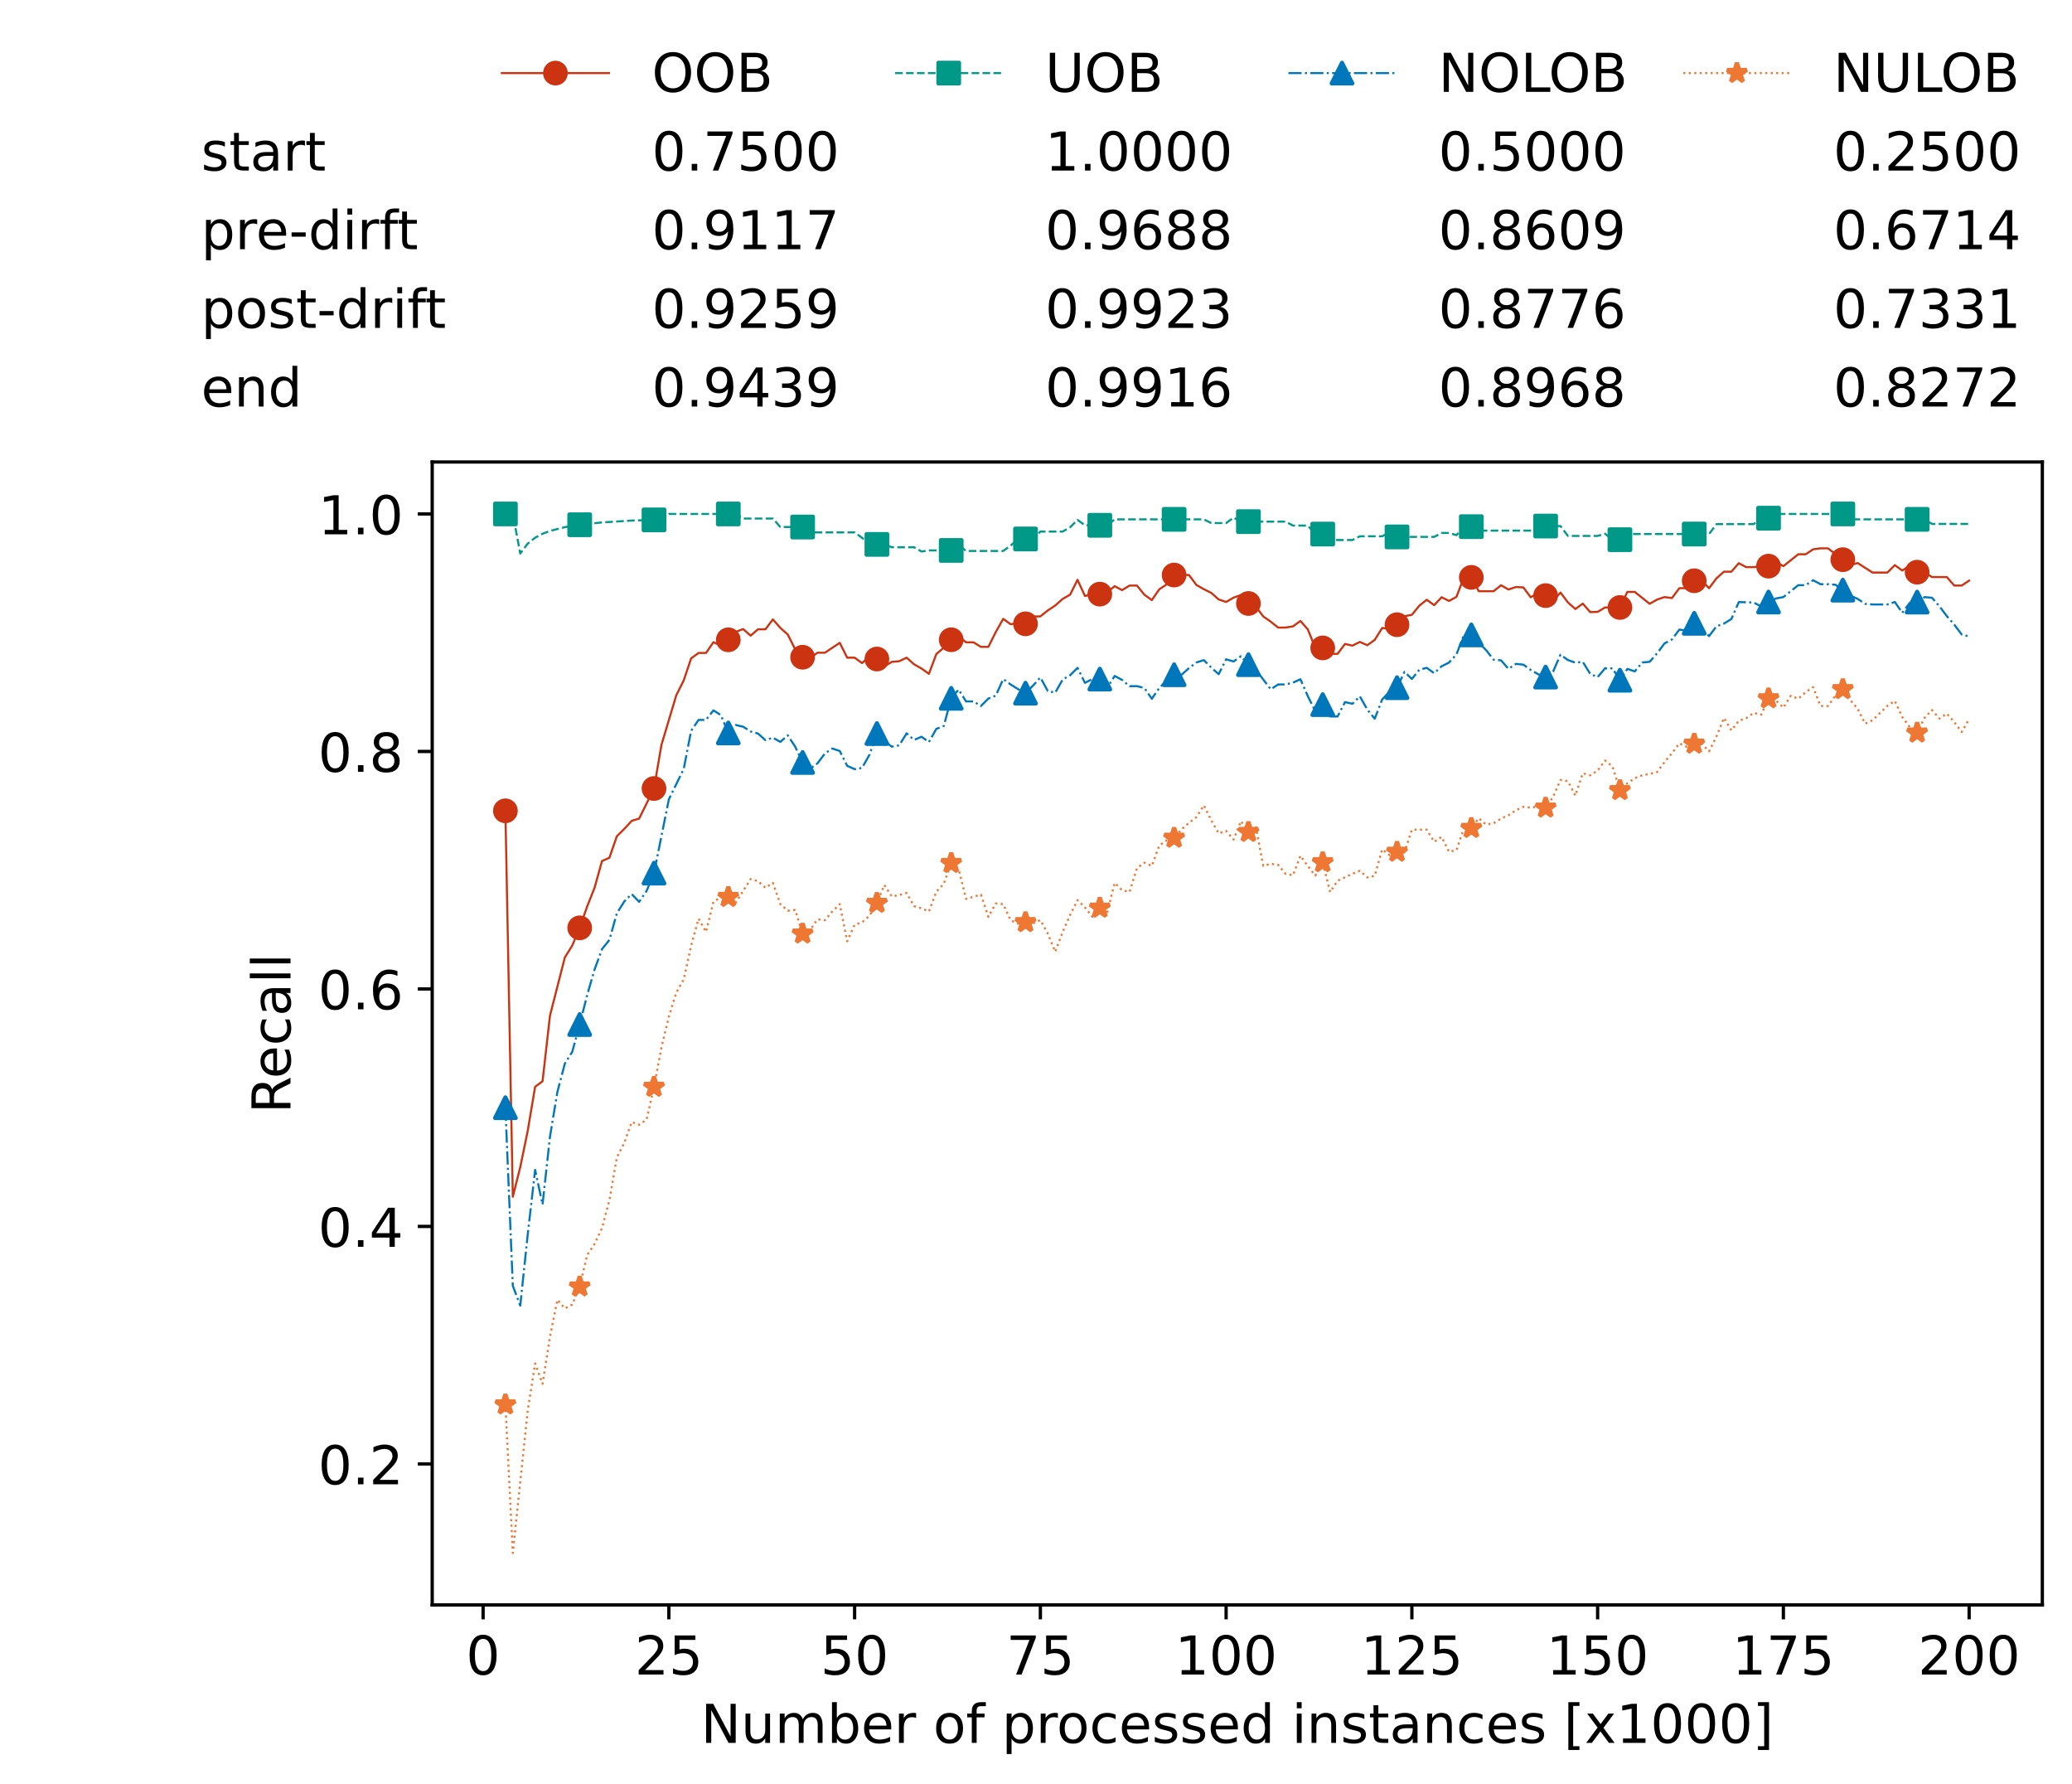 <?xml version="1.0" encoding="utf-8" standalone="no"?>
<!DOCTYPE svg PUBLIC "-//W3C//DTD SVG 1.1//EN"
  "http://www.w3.org/Graphics/SVG/1.1/DTD/svg11.dtd">
<!-- Created with matplotlib (https://matplotlib.org/) -->
<svg height="432.615pt" version="1.1" viewBox="0 0 502.65 432.615" width="502.65pt" xmlns="http://www.w3.org/2000/svg" xmlns:xlink="http://www.w3.org/1999/xlink">
 <defs>
  <style type="text/css">*{stroke-linecap:butt;stroke-linejoin:round;}</style>
 </defs>
 <g id="figure_1">
  <g id="patch_1">
   <path d="M 0 432.615 
L 502.65 432.615 
L 502.65 0 
L 0 0 
z
" style="fill:#ffffff;"/>
  </g>
  <g id="axes_1">
   <g id="patch_2">
    <path d="M 104.85 389.252 
L 495.45 389.252 
L 495.45 112.052 
L 104.85 112.052 
z
" style="fill:#ffffff;"/>
   </g>
   <g id="matplotlib.axis_1">
    <g id="xtick_1">
     <g id="line2d_1">
      <defs>
       <path d="M 0 0 
L 0 3.5 
" id="m2b87ae6b8b" style="stroke:#000000;stroke-width:0.8;"/>
      </defs>
      <g>
       <use style="stroke:#000000;stroke-width:0.8;" x="117.197" xlink:href="#m2b87ae6b8b" y="389.252"/>
      </g>
     </g>
     <g id="text_1">
      <!-- 0 -->
      <g transform="translate(113.061 406.13)scale(0.13 -0.13)">
       <defs>
        <path d="M 31.781 66.406 
Q 24.172 66.406 20.328 58.906 
Q 16.5 51.422 16.5 36.375 
Q 16.5 21.391 20.328 13.891 
Q 24.172 6.391 31.781 6.391 
Q 39.453 6.391 43.281 13.891 
Q 47.125 21.391 47.125 36.375 
Q 47.125 51.422 43.281 58.906 
Q 39.453 66.406 31.781 66.406 
z
M 31.781 74.219 
Q 44.047 74.219 50.516 64.516 
Q 56.984 54.828 56.984 36.375 
Q 56.984 17.969 50.516 8.266 
Q 44.047 -1.422 31.781 -1.422 
Q 19.531 -1.422 13.062 8.266 
Q 6.594 17.969 6.594 36.375 
Q 6.594 54.828 13.062 64.516 
Q 19.531 74.219 31.781 74.219 
z
" id="DejaVuSans-48"/>
       </defs>
       <use xlink:href="#DejaVuSans-48"/>
      </g>
     </g>
    </g>
    <g id="xtick_2">
     <g id="line2d_2">
      <g>
       <use style="stroke:#000000;stroke-width:0.8;" x="162.259" xlink:href="#m2b87ae6b8b" y="389.252"/>
      </g>
     </g>
     <g id="text_2">
      <!-- 25 -->
      <g transform="translate(153.988 406.13)scale(0.13 -0.13)">
       <defs>
        <path d="M 19.188 8.297 
L 53.609 8.297 
L 53.609 0 
L 7.328 0 
L 7.328 8.297 
Q 12.938 14.109 22.625 23.891 
Q 32.328 33.688 34.812 36.531 
Q 39.547 41.844 41.422 45.531 
Q 43.312 49.219 43.312 52.781 
Q 43.312 58.594 39.234 62.25 
Q 35.156 65.922 28.609 65.922 
Q 23.969 65.922 18.812 64.312 
Q 13.672 62.703 7.812 59.422 
L 7.812 69.391 
Q 13.766 71.781 18.938 73 
Q 24.125 74.219 28.422 74.219 
Q 39.75 74.219 46.484 68.547 
Q 53.219 62.891 53.219 53.422 
Q 53.219 48.922 51.531 44.891 
Q 49.859 40.875 45.406 35.406 
Q 44.188 33.984 37.641 27.219 
Q 31.109 20.453 19.188 8.297 
z
" id="DejaVuSans-50"/>
        <path d="M 10.797 72.906 
L 49.516 72.906 
L 49.516 64.594 
L 19.828 64.594 
L 19.828 46.734 
Q 21.969 47.469 24.109 47.828 
Q 26.266 48.188 28.422 48.188 
Q 40.625 48.188 47.75 41.5 
Q 54.891 34.812 54.891 23.391 
Q 54.891 11.625 47.562 5.094 
Q 40.234 -1.422 26.906 -1.422 
Q 22.312 -1.422 17.547 -0.641 
Q 12.797 0.141 7.719 1.703 
L 7.719 11.625 
Q 12.109 9.234 16.797 8.062 
Q 21.484 6.891 26.703 6.891 
Q 35.156 6.891 40.078 11.328 
Q 45.016 15.766 45.016 23.391 
Q 45.016 31 40.078 35.438 
Q 35.156 39.891 26.703 39.891 
Q 22.75 39.891 18.812 39.016 
Q 14.891 38.141 10.797 36.281 
z
" id="DejaVuSans-53"/>
       </defs>
       <use xlink:href="#DejaVuSans-50"/>
       <use x="63.623" xlink:href="#DejaVuSans-53"/>
      </g>
     </g>
    </g>
    <g id="xtick_3">
     <g id="line2d_3">
      <g>
       <use style="stroke:#000000;stroke-width:0.8;" x="207.322" xlink:href="#m2b87ae6b8b" y="389.252"/>
      </g>
     </g>
     <g id="text_3">
      <!-- 50 -->
      <g transform="translate(199.05 406.13)scale(0.13 -0.13)">
       <use xlink:href="#DejaVuSans-53"/>
       <use x="63.623" xlink:href="#DejaVuSans-48"/>
      </g>
     </g>
    </g>
    <g id="xtick_4">
     <g id="line2d_4">
      <g>
       <use style="stroke:#000000;stroke-width:0.8;" x="252.384" xlink:href="#m2b87ae6b8b" y="389.252"/>
      </g>
     </g>
     <g id="text_4">
      <!-- 75 -->
      <g transform="translate(244.113 406.13)scale(0.13 -0.13)">
       <defs>
        <path d="M 8.203 72.906 
L 55.078 72.906 
L 55.078 68.703 
L 28.609 0 
L 18.312 0 
L 43.219 64.594 
L 8.203 64.594 
z
" id="DejaVuSans-55"/>
       </defs>
       <use xlink:href="#DejaVuSans-55"/>
       <use x="63.623" xlink:href="#DejaVuSans-53"/>
      </g>
     </g>
    </g>
    <g id="xtick_5">
     <g id="line2d_5">
      <g>
       <use style="stroke:#000000;stroke-width:0.8;" x="297.446" xlink:href="#m2b87ae6b8b" y="389.252"/>
      </g>
     </g>
     <g id="text_5">
      <!-- 100 -->
      <g transform="translate(285.039 406.13)scale(0.13 -0.13)">
       <defs>
        <path d="M 12.406 8.297 
L 28.516 8.297 
L 28.516 63.922 
L 10.984 60.406 
L 10.984 69.391 
L 28.422 72.906 
L 38.281 72.906 
L 38.281 8.297 
L 54.391 8.297 
L 54.391 0 
L 12.406 0 
z
" id="DejaVuSans-49"/>
       </defs>
       <use xlink:href="#DejaVuSans-49"/>
       <use x="63.623" xlink:href="#DejaVuSans-48"/>
       <use x="127.246" xlink:href="#DejaVuSans-48"/>
      </g>
     </g>
    </g>
    <g id="xtick_6">
     <g id="line2d_6">
      <g>
       <use style="stroke:#000000;stroke-width:0.8;" x="342.509" xlink:href="#m2b87ae6b8b" y="389.252"/>
      </g>
     </g>
     <g id="text_6">
      <!-- 125 -->
      <g transform="translate(330.102 406.13)scale(0.13 -0.13)">
       <use xlink:href="#DejaVuSans-49"/>
       <use x="63.623" xlink:href="#DejaVuSans-50"/>
       <use x="127.246" xlink:href="#DejaVuSans-53"/>
      </g>
     </g>
    </g>
    <g id="xtick_7">
     <g id="line2d_7">
      <g>
       <use style="stroke:#000000;stroke-width:0.8;" x="387.571" xlink:href="#m2b87ae6b8b" y="389.252"/>
      </g>
     </g>
     <g id="text_7">
      <!-- 150 -->
      <g transform="translate(375.164 406.13)scale(0.13 -0.13)">
       <use xlink:href="#DejaVuSans-49"/>
       <use x="63.623" xlink:href="#DejaVuSans-53"/>
       <use x="127.246" xlink:href="#DejaVuSans-48"/>
      </g>
     </g>
    </g>
    <g id="xtick_8">
     <g id="line2d_8">
      <g>
       <use style="stroke:#000000;stroke-width:0.8;" x="432.633" xlink:href="#m2b87ae6b8b" y="389.252"/>
      </g>
     </g>
     <g id="text_8">
      <!-- 175 -->
      <g transform="translate(420.226 406.13)scale(0.13 -0.13)">
       <use xlink:href="#DejaVuSans-49"/>
       <use x="63.623" xlink:href="#DejaVuSans-55"/>
       <use x="127.246" xlink:href="#DejaVuSans-53"/>
      </g>
     </g>
    </g>
    <g id="xtick_9">
     <g id="line2d_9">
      <g>
       <use style="stroke:#000000;stroke-width:0.8;" x="477.695" xlink:href="#m2b87ae6b8b" y="389.252"/>
      </g>
     </g>
     <g id="text_9">
      <!-- 200 -->
      <g transform="translate(465.289 406.13)scale(0.13 -0.13)">
       <use xlink:href="#DejaVuSans-50"/>
       <use x="63.623" xlink:href="#DejaVuSans-48"/>
       <use x="127.246" xlink:href="#DejaVuSans-48"/>
      </g>
     </g>
    </g>
    <g id="text_10">
     <!-- Number of processed instances [x1000] -->
     <g transform="translate(170.025 422.711)scale(0.13 -0.13)">
      <defs>
       <path d="M 9.812 72.906 
L 23.094 72.906 
L 55.422 11.922 
L 55.422 72.906 
L 64.984 72.906 
L 64.984 0 
L 51.703 0 
L 19.391 60.984 
L 19.391 0 
L 9.812 0 
z
" id="DejaVuSans-78"/>
       <path d="M 8.5 21.578 
L 8.5 54.688 
L 17.484 54.688 
L 17.484 21.922 
Q 17.484 14.156 20.5 10.266 
Q 23.531 6.391 29.594 6.391 
Q 36.859 6.391 41.078 11.031 
Q 45.312 15.672 45.312 23.688 
L 45.312 54.688 
L 54.297 54.688 
L 54.297 0 
L 45.312 0 
L 45.312 8.406 
Q 42.047 3.422 37.719 1 
Q 33.406 -1.422 27.688 -1.422 
Q 18.266 -1.422 13.375 4.438 
Q 8.5 10.297 8.5 21.578 
z
M 31.109 56 
z
" id="DejaVuSans-117"/>
       <path d="M 52 44.188 
Q 55.375 50.25 60.062 53.125 
Q 64.75 56 71.094 56 
Q 79.641 56 84.281 50.016 
Q 88.922 44.047 88.922 33.016 
L 88.922 0 
L 79.891 0 
L 79.891 32.719 
Q 79.891 40.578 77.094 44.375 
Q 74.312 48.188 68.609 48.188 
Q 61.625 48.188 57.562 43.547 
Q 53.516 38.922 53.516 30.906 
L 53.516 0 
L 44.484 0 
L 44.484 32.719 
Q 44.484 40.625 41.703 44.406 
Q 38.922 48.188 33.109 48.188 
Q 26.219 48.188 22.156 43.531 
Q 18.109 38.875 18.109 30.906 
L 18.109 0 
L 9.078 0 
L 9.078 54.688 
L 18.109 54.688 
L 18.109 46.188 
Q 21.188 51.219 25.484 53.609 
Q 29.781 56 35.688 56 
Q 41.656 56 45.828 52.969 
Q 50 49.953 52 44.188 
z
" id="DejaVuSans-109"/>
       <path d="M 48.688 27.297 
Q 48.688 37.203 44.609 42.844 
Q 40.531 48.484 33.406 48.484 
Q 26.266 48.484 22.188 42.844 
Q 18.109 37.203 18.109 27.297 
Q 18.109 17.391 22.188 11.75 
Q 26.266 6.109 33.406 6.109 
Q 40.531 6.109 44.609 11.75 
Q 48.688 17.391 48.688 27.297 
z
M 18.109 46.391 
Q 20.953 51.266 25.266 53.625 
Q 29.594 56 35.594 56 
Q 45.562 56 51.781 48.094 
Q 58.016 40.188 58.016 27.297 
Q 58.016 14.406 51.781 6.484 
Q 45.562 -1.422 35.594 -1.422 
Q 29.594 -1.422 25.266 0.953 
Q 20.953 3.328 18.109 8.203 
L 18.109 0 
L 9.078 0 
L 9.078 75.984 
L 18.109 75.984 
z
" id="DejaVuSans-98"/>
       <path d="M 56.203 29.594 
L 56.203 25.203 
L 14.891 25.203 
Q 15.484 15.922 20.484 11.062 
Q 25.484 6.203 34.422 6.203 
Q 39.594 6.203 44.453 7.469 
Q 49.312 8.734 54.109 11.281 
L 54.109 2.781 
Q 49.266 0.734 44.188 -0.344 
Q 39.109 -1.422 33.891 -1.422 
Q 20.797 -1.422 13.156 6.188 
Q 5.516 13.812 5.516 26.812 
Q 5.516 40.234 12.766 48.109 
Q 20.016 56 32.328 56 
Q 43.359 56 49.781 48.891 
Q 56.203 41.797 56.203 29.594 
z
M 47.219 32.234 
Q 47.125 39.594 43.094 43.984 
Q 39.062 48.391 32.422 48.391 
Q 24.906 48.391 20.391 44.141 
Q 15.875 39.891 15.188 32.172 
z
" id="DejaVuSans-101"/>
       <path d="M 41.109 46.297 
Q 39.594 47.172 37.812 47.578 
Q 36.031 48 33.891 48 
Q 26.266 48 22.188 43.047 
Q 18.109 38.094 18.109 28.812 
L 18.109 0 
L 9.078 0 
L 9.078 54.688 
L 18.109 54.688 
L 18.109 46.188 
Q 20.953 51.172 25.484 53.578 
Q 30.031 56 36.531 56 
Q 37.453 56 38.578 55.875 
Q 39.703 55.766 41.062 55.516 
z
" id="DejaVuSans-114"/>
       <path id="DejaVuSans-32"/>
       <path d="M 30.609 48.391 
Q 23.391 48.391 19.188 42.75 
Q 14.984 37.109 14.984 27.297 
Q 14.984 17.484 19.156 11.844 
Q 23.344 6.203 30.609 6.203 
Q 37.797 6.203 41.984 11.859 
Q 46.188 17.531 46.188 27.297 
Q 46.188 37.016 41.984 42.703 
Q 37.797 48.391 30.609 48.391 
z
M 30.609 56 
Q 42.328 56 49.016 48.375 
Q 55.719 40.766 55.719 27.297 
Q 55.719 13.875 49.016 6.219 
Q 42.328 -1.422 30.609 -1.422 
Q 18.844 -1.422 12.172 6.219 
Q 5.516 13.875 5.516 27.297 
Q 5.516 40.766 12.172 48.375 
Q 18.844 56 30.609 56 
z
" id="DejaVuSans-111"/>
       <path d="M 37.109 75.984 
L 37.109 68.5 
L 28.516 68.5 
Q 23.688 68.5 21.797 66.547 
Q 19.922 64.594 19.922 59.516 
L 19.922 54.688 
L 34.719 54.688 
L 34.719 47.703 
L 19.922 47.703 
L 19.922 0 
L 10.891 0 
L 10.891 47.703 
L 2.297 47.703 
L 2.297 54.688 
L 10.891 54.688 
L 10.891 58.5 
Q 10.891 67.625 15.141 71.797 
Q 19.391 75.984 28.609 75.984 
z
" id="DejaVuSans-102"/>
       <path d="M 18.109 8.203 
L 18.109 -20.797 
L 9.078 -20.797 
L 9.078 54.688 
L 18.109 54.688 
L 18.109 46.391 
Q 20.953 51.266 25.266 53.625 
Q 29.594 56 35.594 56 
Q 45.562 56 51.781 48.094 
Q 58.016 40.188 58.016 27.297 
Q 58.016 14.406 51.781 6.484 
Q 45.562 -1.422 35.594 -1.422 
Q 29.594 -1.422 25.266 0.953 
Q 20.953 3.328 18.109 8.203 
z
M 48.688 27.297 
Q 48.688 37.203 44.609 42.844 
Q 40.531 48.484 33.406 48.484 
Q 26.266 48.484 22.188 42.844 
Q 18.109 37.203 18.109 27.297 
Q 18.109 17.391 22.188 11.75 
Q 26.266 6.109 33.406 6.109 
Q 40.531 6.109 44.609 11.75 
Q 48.688 17.391 48.688 27.297 
z
" id="DejaVuSans-112"/>
       <path d="M 48.781 52.594 
L 48.781 44.188 
Q 44.969 46.297 41.141 47.344 
Q 37.312 48.391 33.406 48.391 
Q 24.656 48.391 19.812 42.844 
Q 14.984 37.312 14.984 27.297 
Q 14.984 17.281 19.812 11.734 
Q 24.656 6.203 33.406 6.203 
Q 37.312 6.203 41.141 7.25 
Q 44.969 8.297 48.781 10.406 
L 48.781 2.094 
Q 45.016 0.344 40.984 -0.531 
Q 36.969 -1.422 32.422 -1.422 
Q 20.062 -1.422 12.781 6.344 
Q 5.516 14.109 5.516 27.297 
Q 5.516 40.672 12.859 48.328 
Q 20.219 56 33.016 56 
Q 37.156 56 41.109 55.141 
Q 45.062 54.297 48.781 52.594 
z
" id="DejaVuSans-99"/>
       <path d="M 44.281 53.078 
L 44.281 44.578 
Q 40.484 46.531 36.375 47.5 
Q 32.281 48.484 27.875 48.484 
Q 21.188 48.484 17.844 46.438 
Q 14.5 44.391 14.5 40.281 
Q 14.5 37.156 16.891 35.375 
Q 19.281 33.594 26.516 31.984 
L 29.594 31.297 
Q 39.156 29.25 43.188 25.516 
Q 47.219 21.781 47.219 15.094 
Q 47.219 7.469 41.188 3.016 
Q 35.156 -1.422 24.609 -1.422 
Q 20.219 -1.422 15.453 -0.562 
Q 10.688 0.297 5.422 2 
L 5.422 11.281 
Q 10.406 8.688 15.234 7.391 
Q 20.062 6.109 24.812 6.109 
Q 31.156 6.109 34.562 8.281 
Q 37.984 10.453 37.984 14.406 
Q 37.984 18.062 35.516 20.016 
Q 33.062 21.969 24.703 23.781 
L 21.578 24.516 
Q 13.234 26.266 9.516 29.906 
Q 5.812 33.547 5.812 39.891 
Q 5.812 47.609 11.281 51.797 
Q 16.75 56 26.812 56 
Q 31.781 56 36.172 55.266 
Q 40.578 54.547 44.281 53.078 
z
" id="DejaVuSans-115"/>
       <path d="M 45.406 46.391 
L 45.406 75.984 
L 54.391 75.984 
L 54.391 0 
L 45.406 0 
L 45.406 8.203 
Q 42.578 3.328 38.25 0.953 
Q 33.938 -1.422 27.875 -1.422 
Q 17.969 -1.422 11.734 6.484 
Q 5.516 14.406 5.516 27.297 
Q 5.516 40.188 11.734 48.094 
Q 17.969 56 27.875 56 
Q 33.938 56 38.25 53.625 
Q 42.578 51.266 45.406 46.391 
z
M 14.797 27.297 
Q 14.797 17.391 18.875 11.75 
Q 22.953 6.109 30.078 6.109 
Q 37.203 6.109 41.297 11.75 
Q 45.406 17.391 45.406 27.297 
Q 45.406 37.203 41.297 42.844 
Q 37.203 48.484 30.078 48.484 
Q 22.953 48.484 18.875 42.844 
Q 14.797 37.203 14.797 27.297 
z
" id="DejaVuSans-100"/>
       <path d="M 9.422 54.688 
L 18.406 54.688 
L 18.406 0 
L 9.422 0 
z
M 9.422 75.984 
L 18.406 75.984 
L 18.406 64.594 
L 9.422 64.594 
z
" id="DejaVuSans-105"/>
       <path d="M 54.891 33.016 
L 54.891 0 
L 45.906 0 
L 45.906 32.719 
Q 45.906 40.484 42.875 44.328 
Q 39.844 48.188 33.797 48.188 
Q 26.516 48.188 22.312 43.547 
Q 18.109 38.922 18.109 30.906 
L 18.109 0 
L 9.078 0 
L 9.078 54.688 
L 18.109 54.688 
L 18.109 46.188 
Q 21.344 51.125 25.703 53.562 
Q 30.078 56 35.797 56 
Q 45.219 56 50.047 50.172 
Q 54.891 44.344 54.891 33.016 
z
" id="DejaVuSans-110"/>
       <path d="M 18.312 70.219 
L 18.312 54.688 
L 36.812 54.688 
L 36.812 47.703 
L 18.312 47.703 
L 18.312 18.016 
Q 18.312 11.328 20.141 9.422 
Q 21.969 7.516 27.594 7.516 
L 36.812 7.516 
L 36.812 0 
L 27.594 0 
Q 17.188 0 13.234 3.875 
Q 9.281 7.766 9.281 18.016 
L 9.281 47.703 
L 2.688 47.703 
L 2.688 54.688 
L 9.281 54.688 
L 9.281 70.219 
z
" id="DejaVuSans-116"/>
       <path d="M 34.281 27.484 
Q 23.391 27.484 19.188 25 
Q 14.984 22.516 14.984 16.5 
Q 14.984 11.719 18.141 8.906 
Q 21.297 6.109 26.703 6.109 
Q 34.188 6.109 38.703 11.406 
Q 43.219 16.703 43.219 25.484 
L 43.219 27.484 
z
M 52.203 31.203 
L 52.203 0 
L 43.219 0 
L 43.219 8.297 
Q 40.141 3.328 35.547 0.953 
Q 30.953 -1.422 24.312 -1.422 
Q 15.922 -1.422 10.953 3.297 
Q 6 8.016 6 15.922 
Q 6 25.141 12.172 29.828 
Q 18.359 34.516 30.609 34.516 
L 43.219 34.516 
L 43.219 35.406 
Q 43.219 41.609 39.141 45 
Q 35.062 48.391 27.688 48.391 
Q 23 48.391 18.547 47.266 
Q 14.109 46.141 10.016 43.891 
L 10.016 52.203 
Q 14.938 54.109 19.578 55.047 
Q 24.219 56 28.609 56 
Q 40.484 56 46.344 49.844 
Q 52.203 43.703 52.203 31.203 
z
" id="DejaVuSans-97"/>
       <path d="M 8.594 75.984 
L 29.297 75.984 
L 29.297 69 
L 17.578 69 
L 17.578 -6.203 
L 29.297 -6.203 
L 29.297 -13.188 
L 8.594 -13.188 
z
" id="DejaVuSans-91"/>
       <path d="M 54.891 54.688 
L 35.109 28.078 
L 55.906 0 
L 45.312 0 
L 29.391 21.484 
L 13.484 0 
L 2.875 0 
L 24.125 28.609 
L 4.688 54.688 
L 15.281 54.688 
L 29.781 35.203 
L 44.281 54.688 
z
" id="DejaVuSans-120"/>
       <path d="M 30.422 75.984 
L 30.422 -13.188 
L 9.719 -13.188 
L 9.719 -6.203 
L 21.391 -6.203 
L 21.391 69 
L 9.719 69 
L 9.719 75.984 
z
" id="DejaVuSans-93"/>
      </defs>
      <use xlink:href="#DejaVuSans-78"/>
      <use x="74.805" xlink:href="#DejaVuSans-117"/>
      <use x="138.184" xlink:href="#DejaVuSans-109"/>
      <use x="235.596" xlink:href="#DejaVuSans-98"/>
      <use x="299.072" xlink:href="#DejaVuSans-101"/>
      <use x="360.596" xlink:href="#DejaVuSans-114"/>
      <use x="401.709" xlink:href="#DejaVuSans-32"/>
      <use x="433.496" xlink:href="#DejaVuSans-111"/>
      <use x="494.678" xlink:href="#DejaVuSans-102"/>
      <use x="529.883" xlink:href="#DejaVuSans-32"/>
      <use x="561.67" xlink:href="#DejaVuSans-112"/>
      <use x="625.146" xlink:href="#DejaVuSans-114"/>
      <use x="664.01" xlink:href="#DejaVuSans-111"/>
      <use x="725.191" xlink:href="#DejaVuSans-99"/>
      <use x="780.172" xlink:href="#DejaVuSans-101"/>
      <use x="841.695" xlink:href="#DejaVuSans-115"/>
      <use x="893.795" xlink:href="#DejaVuSans-115"/>
      <use x="945.895" xlink:href="#DejaVuSans-101"/>
      <use x="1007.418" xlink:href="#DejaVuSans-100"/>
      <use x="1070.895" xlink:href="#DejaVuSans-32"/>
      <use x="1102.682" xlink:href="#DejaVuSans-105"/>
      <use x="1130.465" xlink:href="#DejaVuSans-110"/>
      <use x="1193.844" xlink:href="#DejaVuSans-115"/>
      <use x="1245.943" xlink:href="#DejaVuSans-116"/>
      <use x="1285.152" xlink:href="#DejaVuSans-97"/>
      <use x="1346.432" xlink:href="#DejaVuSans-110"/>
      <use x="1409.811" xlink:href="#DejaVuSans-99"/>
      <use x="1464.791" xlink:href="#DejaVuSans-101"/>
      <use x="1526.314" xlink:href="#DejaVuSans-115"/>
      <use x="1578.414" xlink:href="#DejaVuSans-32"/>
      <use x="1610.201" xlink:href="#DejaVuSans-91"/>
      <use x="1649.215" xlink:href="#DejaVuSans-120"/>
      <use x="1708.395" xlink:href="#DejaVuSans-49"/>
      <use x="1772.018" xlink:href="#DejaVuSans-48"/>
      <use x="1835.641" xlink:href="#DejaVuSans-48"/>
      <use x="1899.264" xlink:href="#DejaVuSans-48"/>
      <use x="1962.887" xlink:href="#DejaVuSans-93"/>
     </g>
    </g>
   </g>
   <g id="matplotlib.axis_2">
    <g id="ytick_1">
     <g id="line2d_10">
      <defs>
       <path d="M 0 0 
L -3.5 0 
" id="m2a7c00c378" style="stroke:#000000;stroke-width:0.8;"/>
      </defs>
      <g>
       <use style="stroke:#000000;stroke-width:0.8;" x="104.85" xlink:href="#m2a7c00c378" y="355.052"/>
      </g>
     </g>
     <g id="text_11">
      <!-- 0.2 -->
      <g transform="translate(77.176 359.991)scale(0.13 -0.13)">
       <defs>
        <path d="M 10.688 12.406 
L 21 12.406 
L 21 0 
L 10.688 0 
z
" id="DejaVuSans-46"/>
       </defs>
       <use xlink:href="#DejaVuSans-48"/>
       <use x="63.623" xlink:href="#DejaVuSans-46"/>
       <use x="95.41" xlink:href="#DejaVuSans-50"/>
      </g>
     </g>
    </g>
    <g id="ytick_2">
     <g id="line2d_11">
      <g>
       <use style="stroke:#000000;stroke-width:0.8;" x="104.85" xlink:href="#m2a7c00c378" y="297.452"/>
      </g>
     </g>
     <g id="text_12">
      <!-- 0.4 -->
      <g transform="translate(77.176 302.391)scale(0.13 -0.13)">
       <defs>
        <path d="M 37.797 64.312 
L 12.891 25.391 
L 37.797 25.391 
z
M 35.203 72.906 
L 47.609 72.906 
L 47.609 25.391 
L 58.016 25.391 
L 58.016 17.188 
L 47.609 17.188 
L 47.609 0 
L 37.797 0 
L 37.797 17.188 
L 4.891 17.188 
L 4.891 26.703 
z
" id="DejaVuSans-52"/>
       </defs>
       <use xlink:href="#DejaVuSans-48"/>
       <use x="63.623" xlink:href="#DejaVuSans-46"/>
       <use x="95.41" xlink:href="#DejaVuSans-52"/>
      </g>
     </g>
    </g>
    <g id="ytick_3">
     <g id="line2d_12">
      <g>
       <use style="stroke:#000000;stroke-width:0.8;" x="104.85" xlink:href="#m2a7c00c378" y="239.852"/>
      </g>
     </g>
     <g id="text_13">
      <!-- 0.6 -->
      <g transform="translate(77.176 244.791)scale(0.13 -0.13)">
       <defs>
        <path d="M 33.016 40.375 
Q 26.375 40.375 22.484 35.828 
Q 18.609 31.297 18.609 23.391 
Q 18.609 15.531 22.484 10.953 
Q 26.375 6.391 33.016 6.391 
Q 39.656 6.391 43.531 10.953 
Q 47.406 15.531 47.406 23.391 
Q 47.406 31.297 43.531 35.828 
Q 39.656 40.375 33.016 40.375 
z
M 52.594 71.297 
L 52.594 62.312 
Q 48.875 64.062 45.094 64.984 
Q 41.312 65.922 37.594 65.922 
Q 27.828 65.922 22.672 59.328 
Q 17.531 52.734 16.797 39.406 
Q 19.672 43.656 24.016 45.922 
Q 28.375 48.188 33.594 48.188 
Q 44.578 48.188 50.953 41.516 
Q 57.328 34.859 57.328 23.391 
Q 57.328 12.156 50.688 5.359 
Q 44.047 -1.422 33.016 -1.422 
Q 20.359 -1.422 13.672 8.266 
Q 6.984 17.969 6.984 36.375 
Q 6.984 53.656 15.188 63.938 
Q 23.391 74.219 37.203 74.219 
Q 40.922 74.219 44.703 73.484 
Q 48.484 72.75 52.594 71.297 
z
" id="DejaVuSans-54"/>
       </defs>
       <use xlink:href="#DejaVuSans-48"/>
       <use x="63.623" xlink:href="#DejaVuSans-46"/>
       <use x="95.41" xlink:href="#DejaVuSans-54"/>
      </g>
     </g>
    </g>
    <g id="ytick_4">
     <g id="line2d_13">
      <g>
       <use style="stroke:#000000;stroke-width:0.8;" x="104.85" xlink:href="#m2a7c00c378" y="182.252"/>
      </g>
     </g>
     <g id="text_14">
      <!-- 0.8 -->
      <g transform="translate(77.176 187.191)scale(0.13 -0.13)">
       <defs>
        <path d="M 31.781 34.625 
Q 24.75 34.625 20.719 30.859 
Q 16.703 27.094 16.703 20.516 
Q 16.703 13.922 20.719 10.156 
Q 24.75 6.391 31.781 6.391 
Q 38.812 6.391 42.859 10.172 
Q 46.922 13.969 46.922 20.516 
Q 46.922 27.094 42.891 30.859 
Q 38.875 34.625 31.781 34.625 
z
M 21.922 38.812 
Q 15.578 40.375 12.031 44.719 
Q 8.5 49.078 8.5 55.328 
Q 8.5 64.062 14.719 69.141 
Q 20.953 74.219 31.781 74.219 
Q 42.672 74.219 48.875 69.141 
Q 55.078 64.062 55.078 55.328 
Q 55.078 49.078 51.531 44.719 
Q 48 40.375 41.703 38.812 
Q 48.828 37.156 52.797 32.312 
Q 56.781 27.484 56.781 20.516 
Q 56.781 9.906 50.312 4.234 
Q 43.844 -1.422 31.781 -1.422 
Q 19.734 -1.422 13.25 4.234 
Q 6.781 9.906 6.781 20.516 
Q 6.781 27.484 10.781 32.312 
Q 14.797 37.156 21.922 38.812 
z
M 18.312 54.391 
Q 18.312 48.734 21.844 45.562 
Q 25.391 42.391 31.781 42.391 
Q 38.141 42.391 41.719 45.562 
Q 45.312 48.734 45.312 54.391 
Q 45.312 60.062 41.719 63.234 
Q 38.141 66.406 31.781 66.406 
Q 25.391 66.406 21.844 63.234 
Q 18.312 60.062 18.312 54.391 
z
" id="DejaVuSans-56"/>
       </defs>
       <use xlink:href="#DejaVuSans-48"/>
       <use x="63.623" xlink:href="#DejaVuSans-46"/>
       <use x="95.41" xlink:href="#DejaVuSans-56"/>
      </g>
     </g>
    </g>
    <g id="ytick_5">
     <g id="line2d_14">
      <g>
       <use style="stroke:#000000;stroke-width:0.8;" x="104.85" xlink:href="#m2a7c00c378" y="124.652"/>
      </g>
     </g>
     <g id="text_15">
      <!-- 1.0 -->
      <g transform="translate(77.176 129.591)scale(0.13 -0.13)">
       <use xlink:href="#DejaVuSans-49"/>
       <use x="63.623" xlink:href="#DejaVuSans-46"/>
       <use x="95.41" xlink:href="#DejaVuSans-48"/>
      </g>
     </g>
    </g>
    <g id="text_16">
     <!-- Recall -->
     <g transform="translate(70.472 270.044)rotate(-90)scale(0.13 -0.13)">
      <defs>
       <path d="M 44.391 34.188 
Q 47.562 33.109 50.562 29.594 
Q 53.562 26.078 56.594 19.922 
L 66.609 0 
L 56 0 
L 46.688 18.703 
Q 43.062 26.031 39.672 28.422 
Q 36.281 30.812 30.422 30.812 
L 19.672 30.812 
L 19.672 0 
L 9.812 0 
L 9.812 72.906 
L 32.078 72.906 
Q 44.578 72.906 50.734 67.672 
Q 56.891 62.453 56.891 51.906 
Q 56.891 45.016 53.688 40.469 
Q 50.484 35.938 44.391 34.188 
z
M 19.672 64.797 
L 19.672 38.922 
L 32.078 38.922 
Q 39.203 38.922 42.844 42.219 
Q 46.484 45.516 46.484 51.906 
Q 46.484 58.297 42.844 61.547 
Q 39.203 64.797 32.078 64.797 
z
" id="DejaVuSans-82"/>
       <path d="M 9.422 75.984 
L 18.406 75.984 
L 18.406 0 
L 9.422 0 
z
" id="DejaVuSans-108"/>
      </defs>
      <use xlink:href="#DejaVuSans-82"/>
      <use x="64.982" xlink:href="#DejaVuSans-101"/>
      <use x="126.506" xlink:href="#DejaVuSans-99"/>
      <use x="181.486" xlink:href="#DejaVuSans-97"/>
      <use x="242.766" xlink:href="#DejaVuSans-108"/>
      <use x="270.549" xlink:href="#DejaVuSans-108"/>
     </g>
    </g>
   </g>
   <g id="line2d_15"/>
   <g id="line2d_16"/>
   <g id="line2d_17"/>
   <g id="line2d_18"/>
   <g id="line2d_19"/>
   <g id="line2d_20">
    <path clip-path="url(#p1f905c6570)" d="M 122.605 196.652 
L 124.407 290.252 
L 126.21 283.052 
L 128.012 274.309 
L 129.815 263.578 
L 131.617 262.241 
L 133.419 246.326 
L 137.024 232.217 
L 138.827 229.315 
L 140.629 225.036 
L 142.432 219.871 
L 144.234 215.316 
L 146.037 208.84 
L 147.839 208.027 
L 149.642 202.816 
L 151.444 201.042 
L 153.247 199.084 
L 155.049 198.535 
L 158.654 191.24 
L 160.457 180.68 
L 164.062 168.618 
L 165.864 165.018 
L 167.667 159.673 
L 169.469 158.364 
L 171.272 158.364 
L 173.074 155.745 
L 174.877 156.618 
L 176.679 155.178 
L 178.482 153.258 
L 180.284 152.566 
L 182.087 154.166 
L 183.889 152.623 
L 185.692 152.623 
L 187.494 150.223 
L 189.297 152.28 
L 191.099 153.88 
L 192.902 157.48 
L 194.704 159.4 
L 196.507 159.618 
L 198.309 158.309 
L 200.112 158.309 
L 203.717 155.909 
L 205.519 159.509 
L 207.322 159.509 
L 209.124 160.818 
L 210.927 159.218 
L 212.729 159.835 
L 214.532 161.635 
L 216.334 160.528 
L 218.137 160.368 
L 219.939 159.511 
L 221.742 161.111 
L 223.544 162.139 
L 225.347 163.425 
L 227.149 158.625 
L 228.952 157.082 
L 230.754 155.162 
L 232.557 154.344 
L 234.359 155.784 
L 236.162 155.784 
L 237.964 156.891 
L 239.767 156.891 
L 241.569 153.291 
L 243.372 150.091 
L 245.174 151.401 
L 246.976 151.081 
L 248.779 151.297 
L 250.581 149.497 
L 252.384 149.497 
L 254.186 148.057 
L 255.989 146.857 
L 257.791 145.257 
L 259.594 144.229 
L 261.396 140.629 
L 263.199 144.556 
L 265.001 144.099 
L 266.804 144.099 
L 268.606 143.608 
L 270.409 142.168 
L 272.211 143.128 
L 274.014 142.02 
L 275.816 142.02 
L 277.619 144.235 
L 279.421 145.545 
L 281.224 142.926 
L 283.026 141.74 
L 284.829 139.467 
L 288.434 139.467 
L 290.236 141.867 
L 292.039 142.895 
L 293.841 143.795 
L 295.644 145.395 
L 297.446 145.995 
L 299.249 144.948 
L 301.051 144.308 
L 302.854 146.365 
L 304.656 147.113 
L 306.459 149.513 
L 308.261 150.769 
L 310.064 152.209 
L 311.866 152.209 
L 313.669 151.913 
L 315.471 150.604 
L 317.274 152.661 
L 319.076 157.139 
L 320.879 157.139 
L 322.681 158.579 
L 324.484 158.579 
L 326.286 156.179 
L 328.089 156.59 
L 329.891 155.69 
L 331.694 156.49 
L 333.496 155.198 
L 335.299 152.318 
L 337.101 152.465 
L 338.904 151.516 
L 340.706 149.459 
L 342.509 149.116 
L 344.311 146.901 
L 346.114 145.461 
L 347.916 146.77 
L 349.719 144.85 
L 351.521 145.75 
L 353.324 144.759 
L 355.126 140.028 
L 356.928 140.028 
L 358.731 143.388 
L 362.336 143.388 
L 364.138 141.948 
L 365.941 142.976 
L 367.743 142.376 
L 369.546 142.469 
L 371.348 144.869 
L 373.151 143.761 
L 374.953 144.453 
L 376.756 145.762 
L 378.558 143.705 
L 380.361 146.105 
L 382.163 147.705 
L 383.966 146.396 
L 385.768 148.453 
L 387.571 148.4 
L 389.373 147.334 
L 392.978 147.334 
L 394.781 143.562 
L 396.583 143.562 
L 400.188 146.442 
L 401.991 145.414 
L 403.793 144.814 
L 405.596 145.054 
L 407.398 142.654 
L 409.201 142.654 
L 411.003 140.854 
L 412.806 140.854 
L 414.608 142.654 
L 416.411 140.254 
L 418.213 138.654 
L 420.016 138.654 
L 421.818 136.597 
L 423.621 137.549 
L 425.423 137.549 
L 427.226 137.309 
L 429.028 137.309 
L 430.831 136.281 
L 432.633 137.309 
L 436.238 134.429 
L 438.041 134.429 
L 439.843 133.229 
L 441.646 132.989 
L 443.448 132.989 
L 447.053 135.739 
L 448.856 137.048 
L 450.658 136.557 
L 454.263 138.864 
L 457.868 138.864 
L 459.671 137.064 
L 461.473 138.374 
L 463.276 137.174 
L 465.078 138.774 
L 466.881 138.774 
L 468.683 139.96 
L 472.288 139.96 
L 474.09 142.017 
L 475.893 142.017 
L 477.695 140.817 
L 477.695 140.817 
" style="fill:none;stroke:#cc3311;stroke-linecap:square;stroke-width:0.5;"/>
    <defs>
     <path d="M 0 2.5 
C 0.663 2.5 1.299 2.237 1.768 1.768 
C 2.237 1.299 2.5 0.663 2.5 0 
C 2.5 -0.663 2.237 -1.299 1.768 -1.768 
C 1.299 -2.237 0.663 -2.5 0 -2.5 
C -0.663 -2.5 -1.299 -2.237 -1.768 -1.768 
C -2.237 -1.299 -2.5 -0.663 -2.5 0 
C -2.5 0.663 -2.237 1.299 -1.768 1.768 
C -1.299 2.237 -0.663 2.5 0 2.5 
z
" id="m6ced1352c8" style="stroke:#cc3311;"/>
    </defs>
    <g clip-path="url(#p1f905c6570)">
     <use style="fill:#cc3311;stroke:#cc3311;" x="122.605" xlink:href="#m6ced1352c8" y="196.652"/>
     <use style="fill:#cc3311;stroke:#cc3311;" x="140.629" xlink:href="#m6ced1352c8" y="225.036"/>
     <use style="fill:#cc3311;stroke:#cc3311;" x="158.654" xlink:href="#m6ced1352c8" y="191.24"/>
     <use style="fill:#cc3311;stroke:#cc3311;" x="176.679" xlink:href="#m6ced1352c8" y="155.178"/>
     <use style="fill:#cc3311;stroke:#cc3311;" x="194.704" xlink:href="#m6ced1352c8" y="159.4"/>
     <use style="fill:#cc3311;stroke:#cc3311;" x="212.729" xlink:href="#m6ced1352c8" y="159.835"/>
     <use style="fill:#cc3311;stroke:#cc3311;" x="230.754" xlink:href="#m6ced1352c8" y="155.162"/>
     <use style="fill:#cc3311;stroke:#cc3311;" x="248.779" xlink:href="#m6ced1352c8" y="151.297"/>
     <use style="fill:#cc3311;stroke:#cc3311;" x="266.804" xlink:href="#m6ced1352c8" y="144.099"/>
     <use style="fill:#cc3311;stroke:#cc3311;" x="284.829" xlink:href="#m6ced1352c8" y="139.467"/>
     <use style="fill:#cc3311;stroke:#cc3311;" x="302.854" xlink:href="#m6ced1352c8" y="146.365"/>
     <use style="fill:#cc3311;stroke:#cc3311;" x="320.879" xlink:href="#m6ced1352c8" y="157.139"/>
     <use style="fill:#cc3311;stroke:#cc3311;" x="338.904" xlink:href="#m6ced1352c8" y="151.516"/>
     <use style="fill:#cc3311;stroke:#cc3311;" x="356.928" xlink:href="#m6ced1352c8" y="140.028"/>
     <use style="fill:#cc3311;stroke:#cc3311;" x="374.953" xlink:href="#m6ced1352c8" y="144.453"/>
     <use style="fill:#cc3311;stroke:#cc3311;" x="392.978" xlink:href="#m6ced1352c8" y="147.334"/>
     <use style="fill:#cc3311;stroke:#cc3311;" x="411.003" xlink:href="#m6ced1352c8" y="140.854"/>
     <use style="fill:#cc3311;stroke:#cc3311;" x="429.028" xlink:href="#m6ced1352c8" y="137.309"/>
     <use style="fill:#cc3311;stroke:#cc3311;" x="447.053" xlink:href="#m6ced1352c8" y="135.739"/>
     <use style="fill:#cc3311;stroke:#cc3311;" x="465.078" xlink:href="#m6ced1352c8" y="138.774"/>
    </g>
   </g>
   <g id="line2d_21"/>
   <g id="line2d_22"/>
   <g id="line2d_23"/>
   <g id="line2d_24"/>
   <g id="line2d_25">
    <path clip-path="url(#p1f905c6570)" d="M 122.605 124.652 
L 124.407 124.652 
L 126.21 134.252 
L 128.012 131.852 
L 129.815 130.412 
L 131.617 129.452 
L 133.419 128.766 
L 137.024 127.852 
L 140.629 127.27 
L 146.037 126.709 
L 153.247 126.252 
L 158.654 126.092 
L 160.457 126.092 
L 162.259 124.652 
L 178.482 124.652 
L 180.284 125.76 
L 187.494 125.76 
L 189.297 127.817 
L 194.704 127.817 
L 196.507 129.126 
L 207.322 129.126 
L 209.124 130.435 
L 210.927 132.035 
L 214.532 132.035 
L 216.334 132.727 
L 221.742 132.727 
L 223.544 133.756 
L 225.347 133.499 
L 230.754 133.499 
L 232.557 132.189 
L 234.359 133.629 
L 243.372 133.629 
L 245.174 132.32 
L 246.976 130.72 
L 250.581 130.72 
L 252.384 128.92 
L 257.791 128.92 
L 259.594 127.892 
L 261.396 126.092 
L 263.199 127.401 
L 268.606 127.401 
L 270.409 125.961 
L 292.039 125.961 
L 293.841 126.861 
L 297.446 126.861 
L 299.249 125.552 
L 301.051 126.512 
L 311.866 126.512 
L 313.669 127.472 
L 317.274 127.472 
L 319.076 129.529 
L 320.879 129.529 
L 322.681 130.969 
L 328.089 130.969 
L 329.891 130.069 
L 335.299 130.069 
L 337.101 129.109 
L 338.904 130.217 
L 347.916 130.217 
L 349.719 129.257 
L 351.521 129.257 
L 353.324 129.79 
L 355.126 127.733 
L 356.928 127.733 
L 358.731 128.693 
L 373.151 128.693 
L 374.953 127.585 
L 378.558 127.585 
L 380.361 129.985 
L 387.571 129.985 
L 389.373 129.452 
L 391.176 130.892 
L 392.978 130.892 
L 394.781 129.52 
L 414.608 129.52 
L 416.411 127.12 
L 425.423 127.12 
L 427.226 125.68 
L 429.028 125.68 
L 430.831 124.652 
L 447.053 124.652 
L 448.856 125.961 
L 466.881 125.961 
L 468.683 127.069 
L 477.695 127.069 
L 477.695 127.069 
" style="fill:none;stroke:#009988;stroke-dasharray:1.85,0.8;stroke-dashoffset:0;stroke-width:0.5;"/>
    <defs>
     <path d="M -2.5 2.5 
L 2.5 2.5 
L 2.5 -2.5 
L -2.5 -2.5 
z
" id="md9fe1d6cb8" style="stroke:#009988;stroke-linejoin:miter;"/>
    </defs>
    <g clip-path="url(#p1f905c6570)">
     <use style="fill:#009988;stroke:#009988;stroke-linejoin:miter;" x="122.605" xlink:href="#md9fe1d6cb8" y="124.652"/>
     <use style="fill:#009988;stroke:#009988;stroke-linejoin:miter;" x="140.629" xlink:href="#md9fe1d6cb8" y="127.27"/>
     <use style="fill:#009988;stroke:#009988;stroke-linejoin:miter;" x="158.654" xlink:href="#md9fe1d6cb8" y="126.092"/>
     <use style="fill:#009988;stroke:#009988;stroke-linejoin:miter;" x="176.679" xlink:href="#md9fe1d6cb8" y="124.652"/>
     <use style="fill:#009988;stroke:#009988;stroke-linejoin:miter;" x="194.704" xlink:href="#md9fe1d6cb8" y="127.817"/>
     <use style="fill:#009988;stroke:#009988;stroke-linejoin:miter;" x="212.729" xlink:href="#md9fe1d6cb8" y="132.035"/>
     <use style="fill:#009988;stroke:#009988;stroke-linejoin:miter;" x="230.754" xlink:href="#md9fe1d6cb8" y="133.499"/>
     <use style="fill:#009988;stroke:#009988;stroke-linejoin:miter;" x="248.779" xlink:href="#md9fe1d6cb8" y="130.72"/>
     <use style="fill:#009988;stroke:#009988;stroke-linejoin:miter;" x="266.804" xlink:href="#md9fe1d6cb8" y="127.401"/>
     <use style="fill:#009988;stroke:#009988;stroke-linejoin:miter;" x="284.829" xlink:href="#md9fe1d6cb8" y="125.961"/>
     <use style="fill:#009988;stroke:#009988;stroke-linejoin:miter;" x="302.854" xlink:href="#md9fe1d6cb8" y="126.512"/>
     <use style="fill:#009988;stroke:#009988;stroke-linejoin:miter;" x="320.879" xlink:href="#md9fe1d6cb8" y="129.529"/>
     <use style="fill:#009988;stroke:#009988;stroke-linejoin:miter;" x="338.904" xlink:href="#md9fe1d6cb8" y="130.217"/>
     <use style="fill:#009988;stroke:#009988;stroke-linejoin:miter;" x="356.928" xlink:href="#md9fe1d6cb8" y="127.733"/>
     <use style="fill:#009988;stroke:#009988;stroke-linejoin:miter;" x="374.953" xlink:href="#md9fe1d6cb8" y="127.585"/>
     <use style="fill:#009988;stroke:#009988;stroke-linejoin:miter;" x="392.978" xlink:href="#md9fe1d6cb8" y="130.892"/>
     <use style="fill:#009988;stroke:#009988;stroke-linejoin:miter;" x="411.003" xlink:href="#md9fe1d6cb8" y="129.52"/>
     <use style="fill:#009988;stroke:#009988;stroke-linejoin:miter;" x="429.028" xlink:href="#md9fe1d6cb8" y="125.68"/>
     <use style="fill:#009988;stroke:#009988;stroke-linejoin:miter;" x="447.053" xlink:href="#md9fe1d6cb8" y="124.652"/>
     <use style="fill:#009988;stroke:#009988;stroke-linejoin:miter;" x="465.078" xlink:href="#md9fe1d6cb8" y="125.961"/>
    </g>
   </g>
   <g id="line2d_26"/>
   <g id="line2d_27"/>
   <g id="line2d_28"/>
   <g id="line2d_29"/>
   <g id="line2d_30">
    <path clip-path="url(#p1f905c6570)" d="M 122.605 268.652 
L 124.407 311.852 
L 126.21 316.652 
L 128.012 299.509 
L 129.815 283.738 
L 131.617 292.132 
L 133.419 275.687 
L 135.222 264.808 
L 137.024 257.962 
L 138.827 255.104 
L 140.629 248.481 
L 142.432 241.362 
L 144.234 235.153 
L 146.037 230.199 
L 147.839 227.963 
L 149.642 221.506 
L 151.444 218.632 
L 153.247 216.839 
L 155.049 218.724 
L 156.852 216.078 
L 158.654 211.758 
L 162.259 193.867 
L 165.864 186.495 
L 167.667 177.223 
L 169.469 174.605 
L 171.272 174.605 
L 173.074 172.277 
L 174.877 173.441 
L 176.679 177.761 
L 178.482 175.841 
L 180.284 176.256 
L 182.087 177.399 
L 183.889 177.913 
L 185.692 179.513 
L 187.494 178.913 
L 189.297 179.942 
L 191.099 178.342 
L 192.902 181.085 
L 194.704 184.925 
L 196.507 186.452 
L 198.309 185.143 
L 200.112 182.743 
L 201.914 181.543 
L 203.717 182.143 
L 205.519 185.743 
L 207.322 186.543 
L 209.124 186.252 
L 210.927 183.052 
L 212.729 177.909 
L 214.532 179.709 
L 216.334 181.094 
L 218.137 180.774 
L 219.939 177.86 
L 221.742 179.46 
L 223.544 178.688 
L 225.347 179.974 
L 227.149 176.774 
L 228.952 176.088 
L 230.754 169.368 
L 232.557 167.241 
L 234.359 170.121 
L 236.162 170.121 
L 237.964 171.229 
L 239.767 169.429 
L 241.569 168.709 
L 243.372 164.709 
L 245.174 166.018 
L 246.976 167.138 
L 248.779 168.112 
L 250.581 166.312 
L 252.384 164.312 
L 254.186 167.604 
L 255.989 168.004 
L 257.791 164.804 
L 259.594 163.775 
L 261.396 161.975 
L 263.199 165.611 
L 265.001 164.697 
L 266.804 164.697 
L 268.606 166.824 
L 270.409 163.944 
L 272.211 164.904 
L 274.014 166.415 
L 275.816 166.415 
L 277.619 166.858 
L 279.421 169.476 
L 281.224 166.858 
L 283.026 165.079 
L 284.829 163.647 
L 286.631 163.647 
L 288.434 162.047 
L 290.236 160.676 
L 292.039 160.105 
L 293.841 161.905 
L 295.644 163.505 
L 297.446 159.905 
L 299.249 160.428 
L 301.051 159.148 
L 302.854 161.205 
L 304.656 162.421 
L 308.261 167.184 
L 310.064 166.006 
L 311.866 166.006 
L 313.669 165.563 
L 315.471 164.745 
L 317.274 168.859 
L 319.076 172.489 
L 320.879 170.889 
L 322.681 173.769 
L 324.484 173.769 
L 326.286 170.278 
L 328.089 170.69 
L 329.891 168.89 
L 331.694 172.09 
L 333.496 174.305 
L 335.299 169.653 
L 337.101 167.733 
L 338.904 166.783 
L 340.706 162.95 
L 342.509 164.664 
L 344.311 162.448 
L 346.114 161.968 
L 347.916 163.278 
L 349.719 161.598 
L 351.521 160.698 
L 353.324 158.717 
L 355.126 153.985 
L 356.928 153.985 
L 360.533 157.705 
L 362.336 159.996 
L 364.138 160.156 
L 365.941 162.213 
L 367.743 161.013 
L 369.546 161.198 
L 371.348 162.49 
L 373.151 163.519 
L 374.953 164.211 
L 376.756 162.902 
L 378.558 158.788 
L 380.361 160.08 
L 382.163 160.72 
L 383.966 160.519 
L 385.768 163.433 
L 387.571 164.227 
L 389.373 162.094 
L 391.176 162.094 
L 392.978 164.974 
L 394.781 162.231 
L 396.583 162.831 
L 398.386 160.671 
L 400.188 160.511 
L 401.991 158.454 
L 403.793 156.054 
L 405.596 155.094 
L 407.398 152.694 
L 409.201 152.974 
L 411.003 151.174 
L 412.806 152.483 
L 414.608 154.283 
L 416.411 151.883 
L 418.213 151.243 
L 420.016 150.136 
L 421.818 146.021 
L 425.423 146.127 
L 427.226 147.087 
L 429.028 146.007 
L 430.831 145.15 
L 432.633 144.807 
L 436.238 141.927 
L 438.041 141.927 
L 439.843 140.727 
L 441.646 141.687 
L 443.448 141.687 
L 445.251 141.818 
L 448.856 144.436 
L 450.658 145.254 
L 452.461 146.454 
L 454.263 146.602 
L 457.868 146.602 
L 459.671 146.002 
L 461.473 148.62 
L 463.276 146.22 
L 465.078 146.02 
L 466.881 144.82 
L 468.683 144.979 
L 470.485 147.036 
L 472.288 149.436 
L 474.09 151.493 
L 475.893 153.893 
L 477.695 154.373 
L 477.695 154.373 
" style="fill:none;stroke:#0077bb;stroke-dasharray:3.2,0.8,0.5,0.8;stroke-dashoffset:0;stroke-width:0.5;"/>
    <defs>
     <path d="M 0 -2.5 
L -2.5 2.5 
L 2.5 2.5 
z
" id="ma1fb1ec3e2" style="stroke:#0077bb;stroke-linejoin:miter;"/>
    </defs>
    <g clip-path="url(#p1f905c6570)">
     <use style="fill:#0077bb;stroke:#0077bb;stroke-linejoin:miter;" x="122.605" xlink:href="#ma1fb1ec3e2" y="268.652"/>
     <use style="fill:#0077bb;stroke:#0077bb;stroke-linejoin:miter;" x="140.629" xlink:href="#ma1fb1ec3e2" y="248.481"/>
     <use style="fill:#0077bb;stroke:#0077bb;stroke-linejoin:miter;" x="158.654" xlink:href="#ma1fb1ec3e2" y="211.758"/>
     <use style="fill:#0077bb;stroke:#0077bb;stroke-linejoin:miter;" x="176.679" xlink:href="#ma1fb1ec3e2" y="177.761"/>
     <use style="fill:#0077bb;stroke:#0077bb;stroke-linejoin:miter;" x="194.704" xlink:href="#ma1fb1ec3e2" y="184.925"/>
     <use style="fill:#0077bb;stroke:#0077bb;stroke-linejoin:miter;" x="212.729" xlink:href="#ma1fb1ec3e2" y="177.909"/>
     <use style="fill:#0077bb;stroke:#0077bb;stroke-linejoin:miter;" x="230.754" xlink:href="#ma1fb1ec3e2" y="169.368"/>
     <use style="fill:#0077bb;stroke:#0077bb;stroke-linejoin:miter;" x="248.779" xlink:href="#ma1fb1ec3e2" y="168.112"/>
     <use style="fill:#0077bb;stroke:#0077bb;stroke-linejoin:miter;" x="266.804" xlink:href="#ma1fb1ec3e2" y="164.697"/>
     <use style="fill:#0077bb;stroke:#0077bb;stroke-linejoin:miter;" x="284.829" xlink:href="#ma1fb1ec3e2" y="163.647"/>
     <use style="fill:#0077bb;stroke:#0077bb;stroke-linejoin:miter;" x="302.854" xlink:href="#ma1fb1ec3e2" y="161.205"/>
     <use style="fill:#0077bb;stroke:#0077bb;stroke-linejoin:miter;" x="320.879" xlink:href="#ma1fb1ec3e2" y="170.889"/>
     <use style="fill:#0077bb;stroke:#0077bb;stroke-linejoin:miter;" x="338.904" xlink:href="#ma1fb1ec3e2" y="166.783"/>
     <use style="fill:#0077bb;stroke:#0077bb;stroke-linejoin:miter;" x="356.928" xlink:href="#ma1fb1ec3e2" y="153.985"/>
     <use style="fill:#0077bb;stroke:#0077bb;stroke-linejoin:miter;" x="374.953" xlink:href="#ma1fb1ec3e2" y="164.211"/>
     <use style="fill:#0077bb;stroke:#0077bb;stroke-linejoin:miter;" x="392.978" xlink:href="#ma1fb1ec3e2" y="164.974"/>
     <use style="fill:#0077bb;stroke:#0077bb;stroke-linejoin:miter;" x="411.003" xlink:href="#ma1fb1ec3e2" y="151.174"/>
     <use style="fill:#0077bb;stroke:#0077bb;stroke-linejoin:miter;" x="429.028" xlink:href="#ma1fb1ec3e2" y="146.007"/>
     <use style="fill:#0077bb;stroke:#0077bb;stroke-linejoin:miter;" x="447.053" xlink:href="#ma1fb1ec3e2" y="143.127"/>
     <use style="fill:#0077bb;stroke:#0077bb;stroke-linejoin:miter;" x="465.078" xlink:href="#ma1fb1ec3e2" y="146.02"/>
    </g>
   </g>
   <g id="line2d_31"/>
   <g id="line2d_32"/>
   <g id="line2d_33"/>
   <g id="line2d_34"/>
   <g id="line2d_35">
    <path clip-path="url(#p1f905c6570)" d="M 122.605 340.652 
L 124.407 376.652 
L 128.012 342.195 
L 129.815 330.686 
L 131.617 335.62 
L 133.419 324.183 
L 135.222 315.241 
L 137.024 317.338 
L 138.827 316.396 
L 140.629 312.056 
L 142.432 304.439 
L 144.234 301.686 
L 146.037 297.857 
L 147.839 291.11 
L 149.642 280.706 
L 151.444 277.174 
L 153.247 272.129 
L 155.049 272.788 
L 156.852 271.553 
L 158.654 263.633 
L 160.457 254.033 
L 162.259 246.571 
L 164.062 240.742 
L 165.864 237.542 
L 167.667 229.36 
L 169.469 222.815 
L 171.272 226.015 
L 173.074 218.742 
L 174.877 217.579 
L 176.679 217.579 
L 178.482 218.95 
L 182.087 213.209 
L 183.889 213.724 
L 185.692 215.324 
L 187.494 214.124 
L 189.297 219.266 
L 191.099 220.866 
L 192.902 220.695 
L 194.704 226.455 
L 196.507 225.582 
L 198.309 222.964 
L 200.112 223.182 
L 201.914 221.082 
L 203.717 219.282 
L 205.519 228.282 
L 207.322 224.282 
L 209.124 223.701 
L 210.927 222.101 
L 212.729 219.015 
L 214.532 214.643 
L 216.334 217.413 
L 218.137 217.093 
L 219.939 216.578 
L 221.742 219.778 
L 223.544 220.293 
L 225.347 221.064 
L 227.149 216.264 
L 228.952 214.378 
L 230.754 209.338 
L 232.557 210.811 
L 234.359 218.011 
L 237.964 216.965 
L 239.767 222.365 
L 241.569 219.125 
L 243.372 219.285 
L 245.174 223.213 
L 246.976 224.013 
L 248.779 223.688 
L 250.581 223.945 
L 252.384 223.145 
L 254.186 226.436 
L 255.989 230.836 
L 257.791 226.036 
L 259.594 221.922 
L 261.396 218.322 
L 263.199 220.068 
L 265.001 222.353 
L 266.804 220.193 
L 268.606 221.339 
L 270.409 214.139 
L 272.211 215.922 
L 274.014 216.324 
L 275.816 210.564 
L 277.619 209.235 
L 279.421 210.021 
L 281.224 205.075 
L 283.026 203.805 
L 284.829 203.215 
L 286.631 201.158 
L 288.434 199.558 
L 290.236 198.187 
L 292.039 195.329 
L 293.841 198.929 
L 295.644 202.129 
L 297.446 201.529 
L 299.249 203.624 
L 301.051 199.144 
L 302.854 201.818 
L 304.656 200.416 
L 306.459 210.016 
L 308.261 209.499 
L 310.064 209.761 
L 311.866 211.921 
L 313.669 212.29 
L 315.471 207.544 
L 317.274 210.059 
L 319.076 212.358 
L 320.879 209.158 
L 322.681 216.358 
L 324.484 213.615 
L 328.089 211.919 
L 329.891 211.199 
L 331.694 212.799 
L 333.496 212.43 
L 335.299 206.005 
L 337.101 207.409 
L 338.904 206.617 
L 340.706 206.711 
L 342.509 201.225 
L 346.114 201.225 
L 347.916 204.171 
L 349.719 202.971 
L 351.521 206.571 
L 353.324 206.19 
L 355.126 200.841 
L 356.928 200.841 
L 358.731 198.441 
L 360.533 199.984 
L 362.336 199.657 
L 364.138 198.537 
L 365.941 197.714 
L 367.743 196.514 
L 369.546 195.683 
L 371.348 195.868 
L 373.151 195.63 
L 374.953 195.907 
L 376.756 193.289 
L 378.558 189.175 
L 380.361 189.452 
L 382.163 192.972 
L 383.966 187.534 
L 385.768 188.048 
L 387.571 186.883 
L 389.373 184.459 
L 391.176 185.899 
L 392.978 191.659 
L 394.781 189.945 
L 396.583 188.745 
L 398.386 188.025 
L 400.188 187.705 
L 401.991 187.248 
L 403.793 184.848 
L 405.596 182.688 
L 407.398 180.288 
L 409.201 181.129 
L 411.003 180.409 
L 412.806 180.409 
L 414.608 182.209 
L 416.411 178.609 
L 418.213 174.129 
L 420.016 177.136 
L 421.818 174.822 
L 423.621 174.186 
L 425.423 172.877 
L 427.226 173.357 
L 429.028 169.397 
L 430.831 169.912 
L 432.633 171.626 
L 434.436 168.746 
L 436.238 169.466 
L 438.041 167.866 
L 439.843 166.666 
L 441.646 171.226 
L 443.448 171.226 
L 445.251 168.739 
L 447.053 167.168 
L 448.856 169.786 
L 450.658 171.913 
L 452.461 175.513 
L 454.263 174.701 
L 457.868 171.187 
L 459.671 169.987 
L 461.473 173.914 
L 463.276 176.314 
L 465.078 177.714 
L 466.881 174.114 
L 468.683 172.215 
L 470.485 174.272 
L 472.288 173.072 
L 474.09 175.129 
L 475.893 177.529 
L 477.695 174.409 
L 477.695 174.409 
" style="fill:none;stroke:#ee7733;stroke-dasharray:0.5,0.825;stroke-dashoffset:0;stroke-width:0.5;"/>
    <defs>
     <path d="M 0 -2.5 
L -0.561 -0.773 
L -2.378 -0.773 
L -0.908 0.295 
L -1.469 2.023 
L -0 0.955 
L 1.469 2.023 
L 0.908 0.295 
L 2.378 -0.773 
L 0.561 -0.773 
z
" id="m7148e8e52c" style="stroke:#ee7733;stroke-linejoin:bevel;"/>
    </defs>
    <g clip-path="url(#p1f905c6570)">
     <use style="fill:#ee7733;stroke:#ee7733;stroke-linejoin:bevel;" x="122.605" xlink:href="#m7148e8e52c" y="340.652"/>
     <use style="fill:#ee7733;stroke:#ee7733;stroke-linejoin:bevel;" x="140.629" xlink:href="#m7148e8e52c" y="312.056"/>
     <use style="fill:#ee7733;stroke:#ee7733;stroke-linejoin:bevel;" x="158.654" xlink:href="#m7148e8e52c" y="263.633"/>
     <use style="fill:#ee7733;stroke:#ee7733;stroke-linejoin:bevel;" x="176.679" xlink:href="#m7148e8e52c" y="217.579"/>
     <use style="fill:#ee7733;stroke:#ee7733;stroke-linejoin:bevel;" x="194.704" xlink:href="#m7148e8e52c" y="226.455"/>
     <use style="fill:#ee7733;stroke:#ee7733;stroke-linejoin:bevel;" x="212.729" xlink:href="#m7148e8e52c" y="219.015"/>
     <use style="fill:#ee7733;stroke:#ee7733;stroke-linejoin:bevel;" x="230.754" xlink:href="#m7148e8e52c" y="209.338"/>
     <use style="fill:#ee7733;stroke:#ee7733;stroke-linejoin:bevel;" x="248.779" xlink:href="#m7148e8e52c" y="223.688"/>
     <use style="fill:#ee7733;stroke:#ee7733;stroke-linejoin:bevel;" x="266.804" xlink:href="#m7148e8e52c" y="220.193"/>
     <use style="fill:#ee7733;stroke:#ee7733;stroke-linejoin:bevel;" x="284.829" xlink:href="#m7148e8e52c" y="203.215"/>
     <use style="fill:#ee7733;stroke:#ee7733;stroke-linejoin:bevel;" x="302.854" xlink:href="#m7148e8e52c" y="201.818"/>
     <use style="fill:#ee7733;stroke:#ee7733;stroke-linejoin:bevel;" x="320.879" xlink:href="#m7148e8e52c" y="209.158"/>
     <use style="fill:#ee7733;stroke:#ee7733;stroke-linejoin:bevel;" x="338.904" xlink:href="#m7148e8e52c" y="206.617"/>
     <use style="fill:#ee7733;stroke:#ee7733;stroke-linejoin:bevel;" x="356.928" xlink:href="#m7148e8e52c" y="200.841"/>
     <use style="fill:#ee7733;stroke:#ee7733;stroke-linejoin:bevel;" x="374.953" xlink:href="#m7148e8e52c" y="195.907"/>
     <use style="fill:#ee7733;stroke:#ee7733;stroke-linejoin:bevel;" x="392.978" xlink:href="#m7148e8e52c" y="191.659"/>
     <use style="fill:#ee7733;stroke:#ee7733;stroke-linejoin:bevel;" x="411.003" xlink:href="#m7148e8e52c" y="180.409"/>
     <use style="fill:#ee7733;stroke:#ee7733;stroke-linejoin:bevel;" x="429.028" xlink:href="#m7148e8e52c" y="169.397"/>
     <use style="fill:#ee7733;stroke:#ee7733;stroke-linejoin:bevel;" x="447.053" xlink:href="#m7148e8e52c" y="167.168"/>
     <use style="fill:#ee7733;stroke:#ee7733;stroke-linejoin:bevel;" x="465.078" xlink:href="#m7148e8e52c" y="177.714"/>
    </g>
   </g>
   <g id="line2d_36"/>
   <g id="line2d_37"/>
   <g id="line2d_38"/>
   <g id="line2d_39"/>
   <g id="patch_3">
    <path d="M 104.85 389.252 
L 104.85 112.052 
" style="fill:none;stroke:#000000;stroke-linecap:square;stroke-linejoin:miter;stroke-width:0.8;"/>
   </g>
   <g id="patch_4">
    <path d="M 495.45 389.252 
L 495.45 112.052 
" style="fill:none;stroke:#000000;stroke-linecap:square;stroke-linejoin:miter;stroke-width:0.8;"/>
   </g>
   <g id="patch_5">
    <path d="M 104.85 389.252 
L 495.45 389.252 
" style="fill:none;stroke:#000000;stroke-linecap:square;stroke-linejoin:miter;stroke-width:0.8;"/>
   </g>
   <g id="patch_6">
    <path d="M 104.85 112.052 
L 495.45 112.052 
" style="fill:none;stroke:#000000;stroke-linecap:square;stroke-linejoin:miter;stroke-width:0.8;"/>
   </g>
   <g id="legend_1">
    <g id="line2d_40"/>
    <g id="line2d_41"/>
    <g id="text_17">
     <!--   -->
     <g transform="translate(48.8 22.278)scale(0.13 -0.13)">
      <use xlink:href="#DejaVuSans-32"/>
     </g>
    </g>
    <g id="line2d_42"/>
    <g id="line2d_43"/>
    <g id="text_18">
     <!-- start -->
     <g transform="translate(48.8 41.36)scale(0.13 -0.13)">
      <use xlink:href="#DejaVuSans-115"/>
      <use x="52.1" xlink:href="#DejaVuSans-116"/>
      <use x="91.309" xlink:href="#DejaVuSans-97"/>
      <use x="152.588" xlink:href="#DejaVuSans-114"/>
      <use x="193.701" xlink:href="#DejaVuSans-116"/>
     </g>
    </g>
    <g id="line2d_44"/>
    <g id="line2d_45"/>
    <g id="text_19">
     <!-- pre-dirft -->
     <g transform="translate(48.8 60.441)scale(0.13 -0.13)">
      <defs>
       <path d="M 4.891 31.391 
L 31.203 31.391 
L 31.203 23.391 
L 4.891 23.391 
z
" id="DejaVuSans-45"/>
      </defs>
      <use xlink:href="#DejaVuSans-112"/>
      <use x="63.477" xlink:href="#DejaVuSans-114"/>
      <use x="102.34" xlink:href="#DejaVuSans-101"/>
      <use x="163.863" xlink:href="#DejaVuSans-45"/>
      <use x="199.947" xlink:href="#DejaVuSans-100"/>
      <use x="263.424" xlink:href="#DejaVuSans-105"/>
      <use x="291.207" xlink:href="#DejaVuSans-114"/>
      <use x="332.32" xlink:href="#DejaVuSans-102"/>
      <use x="365.775" xlink:href="#DejaVuSans-116"/>
     </g>
    </g>
    <g id="line2d_46"/>
    <g id="line2d_47"/>
    <g id="text_20">
     <!-- post-drift -->
     <g transform="translate(48.8 79.523)scale(0.13 -0.13)">
      <use xlink:href="#DejaVuSans-112"/>
      <use x="63.477" xlink:href="#DejaVuSans-111"/>
      <use x="124.658" xlink:href="#DejaVuSans-115"/>
      <use x="176.758" xlink:href="#DejaVuSans-116"/>
      <use x="215.967" xlink:href="#DejaVuSans-45"/>
      <use x="252.051" xlink:href="#DejaVuSans-100"/>
      <use x="315.527" xlink:href="#DejaVuSans-114"/>
      <use x="356.641" xlink:href="#DejaVuSans-105"/>
      <use x="384.424" xlink:href="#DejaVuSans-102"/>
      <use x="417.879" xlink:href="#DejaVuSans-116"/>
     </g>
    </g>
    <g id="line2d_48"/>
    <g id="line2d_49"/>
    <g id="text_21">
     <!-- end -->
     <g transform="translate(48.8 98.604)scale(0.13 -0.13)">
      <use xlink:href="#DejaVuSans-101"/>
      <use x="61.523" xlink:href="#DejaVuSans-110"/>
      <use x="124.902" xlink:href="#DejaVuSans-100"/>
     </g>
    </g>
    <g id="line2d_50">
     <path d="M 121.741 17.728 
L 147.741 17.728 
" style="fill:none;stroke:#cc3311;stroke-linecap:square;stroke-width:0.5;"/>
    </g>
    <g id="line2d_51">
     <g>
      <use style="fill:#cc3311;stroke:#cc3311;" x="134.741" xlink:href="#m6ced1352c8" y="17.728"/>
     </g>
    </g>
    <g id="text_22">
     <!-- OOB -->
     <g transform="translate(158.141 22.278)scale(0.13 -0.13)">
      <defs>
       <path d="M 39.406 66.219 
Q 28.656 66.219 22.328 58.203 
Q 16.016 50.203 16.016 36.375 
Q 16.016 22.609 22.328 14.594 
Q 28.656 6.594 39.406 6.594 
Q 50.141 6.594 56.422 14.594 
Q 62.703 22.609 62.703 36.375 
Q 62.703 50.203 56.422 58.203 
Q 50.141 66.219 39.406 66.219 
z
M 39.406 74.219 
Q 54.734 74.219 63.906 63.938 
Q 73.094 53.656 73.094 36.375 
Q 73.094 19.141 63.906 8.859 
Q 54.734 -1.422 39.406 -1.422 
Q 24.031 -1.422 14.812 8.828 
Q 5.609 19.094 5.609 36.375 
Q 5.609 53.656 14.812 63.938 
Q 24.031 74.219 39.406 74.219 
z
" id="DejaVuSans-79"/>
       <path d="M 19.672 34.812 
L 19.672 8.109 
L 35.5 8.109 
Q 43.453 8.109 47.281 11.406 
Q 51.125 14.703 51.125 21.484 
Q 51.125 28.328 47.281 31.562 
Q 43.453 34.812 35.5 34.812 
z
M 19.672 64.797 
L 19.672 42.828 
L 34.281 42.828 
Q 41.5 42.828 45.031 45.531 
Q 48.578 48.25 48.578 53.812 
Q 48.578 59.328 45.031 62.062 
Q 41.5 64.797 34.281 64.797 
z
M 9.812 72.906 
L 35.016 72.906 
Q 46.297 72.906 52.391 68.219 
Q 58.5 63.531 58.5 54.891 
Q 58.5 48.188 55.375 44.234 
Q 52.25 40.281 46.188 39.312 
Q 53.469 37.75 57.5 32.781 
Q 61.531 27.828 61.531 20.406 
Q 61.531 10.641 54.891 5.312 
Q 48.25 0 35.984 0 
L 9.812 0 
z
" id="DejaVuSans-66"/>
      </defs>
      <use xlink:href="#DejaVuSans-79"/>
      <use x="78.711" xlink:href="#DejaVuSans-79"/>
      <use x="157.422" xlink:href="#DejaVuSans-66"/>
     </g>
    </g>
    <g id="line2d_52"/>
    <g id="line2d_53"/>
    <g id="text_23">
     <!-- 0.7500 -->
     <g transform="translate(158.141 41.36)scale(0.13 -0.13)">
      <use xlink:href="#DejaVuSans-48"/>
      <use x="63.623" xlink:href="#DejaVuSans-46"/>
      <use x="95.41" xlink:href="#DejaVuSans-55"/>
      <use x="159.033" xlink:href="#DejaVuSans-53"/>
      <use x="222.656" xlink:href="#DejaVuSans-48"/>
      <use x="286.279" xlink:href="#DejaVuSans-48"/>
     </g>
    </g>
    <g id="line2d_54"/>
    <g id="line2d_55"/>
    <g id="text_24">
     <!-- 0.9117 -->
     <g transform="translate(158.141 60.441)scale(0.13 -0.13)">
      <defs>
       <path d="M 10.984 1.516 
L 10.984 10.5 
Q 14.703 8.734 18.5 7.812 
Q 22.312 6.891 25.984 6.891 
Q 35.75 6.891 40.891 13.453 
Q 46.047 20.016 46.781 33.406 
Q 43.953 29.203 39.594 26.953 
Q 35.25 24.703 29.984 24.703 
Q 19.047 24.703 12.672 31.312 
Q 6.297 37.938 6.297 49.422 
Q 6.297 60.641 12.938 67.422 
Q 19.578 74.219 30.609 74.219 
Q 43.266 74.219 49.922 64.516 
Q 56.594 54.828 56.594 36.375 
Q 56.594 19.141 48.406 8.859 
Q 40.234 -1.422 26.422 -1.422 
Q 22.703 -1.422 18.891 -0.688 
Q 15.094 0.047 10.984 1.516 
z
M 30.609 32.422 
Q 37.25 32.422 41.125 36.953 
Q 45.016 41.5 45.016 49.422 
Q 45.016 57.281 41.125 61.844 
Q 37.25 66.406 30.609 66.406 
Q 23.969 66.406 20.094 61.844 
Q 16.219 57.281 16.219 49.422 
Q 16.219 41.5 20.094 36.953 
Q 23.969 32.422 30.609 32.422 
z
" id="DejaVuSans-57"/>
      </defs>
      <use xlink:href="#DejaVuSans-48"/>
      <use x="63.623" xlink:href="#DejaVuSans-46"/>
      <use x="95.41" xlink:href="#DejaVuSans-57"/>
      <use x="159.033" xlink:href="#DejaVuSans-49"/>
      <use x="222.656" xlink:href="#DejaVuSans-49"/>
      <use x="286.279" xlink:href="#DejaVuSans-55"/>
     </g>
    </g>
    <g id="line2d_56"/>
    <g id="line2d_57"/>
    <g id="text_25">
     <!-- 0.9259 -->
     <g transform="translate(158.141 79.523)scale(0.13 -0.13)">
      <use xlink:href="#DejaVuSans-48"/>
      <use x="63.623" xlink:href="#DejaVuSans-46"/>
      <use x="95.41" xlink:href="#DejaVuSans-57"/>
      <use x="159.033" xlink:href="#DejaVuSans-50"/>
      <use x="222.656" xlink:href="#DejaVuSans-53"/>
      <use x="286.279" xlink:href="#DejaVuSans-57"/>
     </g>
    </g>
    <g id="line2d_58"/>
    <g id="line2d_59"/>
    <g id="text_26">
     <!-- 0.9439 -->
     <g transform="translate(158.141 98.604)scale(0.13 -0.13)">
      <defs>
       <path d="M 40.578 39.312 
Q 47.656 37.797 51.625 33 
Q 55.609 28.219 55.609 21.188 
Q 55.609 10.406 48.188 4.484 
Q 40.766 -1.422 27.094 -1.422 
Q 22.516 -1.422 17.656 -0.516 
Q 12.797 0.391 7.625 2.203 
L 7.625 11.719 
Q 11.719 9.328 16.594 8.109 
Q 21.484 6.891 26.812 6.891 
Q 36.078 6.891 40.938 10.547 
Q 45.797 14.203 45.797 21.188 
Q 45.797 27.641 41.281 31.266 
Q 36.766 34.906 28.719 34.906 
L 20.219 34.906 
L 20.219 43.016 
L 29.109 43.016 
Q 36.375 43.016 40.234 45.922 
Q 44.094 48.828 44.094 54.297 
Q 44.094 59.906 40.109 62.906 
Q 36.141 65.922 28.719 65.922 
Q 24.656 65.922 20.016 65.031 
Q 15.375 64.156 9.812 62.312 
L 9.812 71.094 
Q 15.438 72.656 20.344 73.438 
Q 25.25 74.219 29.594 74.219 
Q 40.828 74.219 47.359 69.109 
Q 53.906 64.016 53.906 55.328 
Q 53.906 49.266 50.438 45.094 
Q 46.969 40.922 40.578 39.312 
z
" id="DejaVuSans-51"/>
      </defs>
      <use xlink:href="#DejaVuSans-48"/>
      <use x="63.623" xlink:href="#DejaVuSans-46"/>
      <use x="95.41" xlink:href="#DejaVuSans-57"/>
      <use x="159.033" xlink:href="#DejaVuSans-52"/>
      <use x="222.656" xlink:href="#DejaVuSans-51"/>
      <use x="286.279" xlink:href="#DejaVuSans-57"/>
     </g>
    </g>
    <g id="line2d_60">
     <path d="M 217.149 17.728 
L 243.149 17.728 
" style="fill:none;stroke:#009988;stroke-dasharray:1.85,0.8;stroke-dashoffset:0;stroke-width:0.5;"/>
    </g>
    <g id="line2d_61">
     <g>
      <use style="fill:#009988;stroke:#009988;stroke-linejoin:miter;" x="230.149" xlink:href="#md9fe1d6cb8" y="17.728"/>
     </g>
    </g>
    <g id="text_27">
     <!-- UOB -->
     <g transform="translate(253.549 22.278)scale(0.13 -0.13)">
      <defs>
       <path d="M 8.688 72.906 
L 18.609 72.906 
L 18.609 28.609 
Q 18.609 16.891 22.844 11.734 
Q 27.094 6.594 36.625 6.594 
Q 46.094 6.594 50.344 11.734 
Q 54.594 16.891 54.594 28.609 
L 54.594 72.906 
L 64.5 72.906 
L 64.5 27.391 
Q 64.5 13.141 57.438 5.859 
Q 50.391 -1.422 36.625 -1.422 
Q 22.797 -1.422 15.734 5.859 
Q 8.688 13.141 8.688 27.391 
z
" id="DejaVuSans-85"/>
      </defs>
      <use xlink:href="#DejaVuSans-85"/>
      <use x="73.193" xlink:href="#DejaVuSans-79"/>
      <use x="151.904" xlink:href="#DejaVuSans-66"/>
     </g>
    </g>
    <g id="line2d_62"/>
    <g id="line2d_63"/>
    <g id="text_28">
     <!-- 1.0000 -->
     <g transform="translate(253.549 41.36)scale(0.13 -0.13)">
      <use xlink:href="#DejaVuSans-49"/>
      <use x="63.623" xlink:href="#DejaVuSans-46"/>
      <use x="95.41" xlink:href="#DejaVuSans-48"/>
      <use x="159.033" xlink:href="#DejaVuSans-48"/>
      <use x="222.656" xlink:href="#DejaVuSans-48"/>
      <use x="286.279" xlink:href="#DejaVuSans-48"/>
     </g>
    </g>
    <g id="line2d_64"/>
    <g id="line2d_65"/>
    <g id="text_29">
     <!-- 0.9688 -->
     <g transform="translate(253.549 60.441)scale(0.13 -0.13)">
      <use xlink:href="#DejaVuSans-48"/>
      <use x="63.623" xlink:href="#DejaVuSans-46"/>
      <use x="95.41" xlink:href="#DejaVuSans-57"/>
      <use x="159.033" xlink:href="#DejaVuSans-54"/>
      <use x="222.656" xlink:href="#DejaVuSans-56"/>
      <use x="286.279" xlink:href="#DejaVuSans-56"/>
     </g>
    </g>
    <g id="line2d_66"/>
    <g id="line2d_67"/>
    <g id="text_30">
     <!-- 0.9923 -->
     <g transform="translate(253.549 79.523)scale(0.13 -0.13)">
      <use xlink:href="#DejaVuSans-48"/>
      <use x="63.623" xlink:href="#DejaVuSans-46"/>
      <use x="95.41" xlink:href="#DejaVuSans-57"/>
      <use x="159.033" xlink:href="#DejaVuSans-57"/>
      <use x="222.656" xlink:href="#DejaVuSans-50"/>
      <use x="286.279" xlink:href="#DejaVuSans-51"/>
     </g>
    </g>
    <g id="line2d_68"/>
    <g id="line2d_69"/>
    <g id="text_31">
     <!-- 0.9916 -->
     <g transform="translate(253.549 98.604)scale(0.13 -0.13)">
      <use xlink:href="#DejaVuSans-48"/>
      <use x="63.623" xlink:href="#DejaVuSans-46"/>
      <use x="95.41" xlink:href="#DejaVuSans-57"/>
      <use x="159.033" xlink:href="#DejaVuSans-57"/>
      <use x="222.656" xlink:href="#DejaVuSans-49"/>
      <use x="286.279" xlink:href="#DejaVuSans-54"/>
     </g>
    </g>
    <g id="line2d_70">
     <path d="M 312.558 17.728 
L 338.558 17.728 
" style="fill:none;stroke:#0077bb;stroke-dasharray:3.2,0.8,0.5,0.8;stroke-dashoffset:0;stroke-width:0.5;"/>
    </g>
    <g id="line2d_71">
     <g>
      <use style="fill:#0077bb;stroke:#0077bb;stroke-linejoin:miter;" x="325.558" xlink:href="#ma1fb1ec3e2" y="17.728"/>
     </g>
    </g>
    <g id="text_32">
     <!-- NOLOB -->
     <g transform="translate(348.958 22.278)scale(0.13 -0.13)">
      <defs>
       <path d="M 9.812 72.906 
L 19.672 72.906 
L 19.672 8.297 
L 55.172 8.297 
L 55.172 0 
L 9.812 0 
z
" id="DejaVuSans-76"/>
      </defs>
      <use xlink:href="#DejaVuSans-78"/>
      <use x="74.805" xlink:href="#DejaVuSans-79"/>
      <use x="153.516" xlink:href="#DejaVuSans-76"/>
      <use x="205.604" xlink:href="#DejaVuSans-79"/>
      <use x="284.314" xlink:href="#DejaVuSans-66"/>
     </g>
    </g>
    <g id="line2d_72"/>
    <g id="line2d_73"/>
    <g id="text_33">
     <!-- 0.5000 -->
     <g transform="translate(348.958 41.36)scale(0.13 -0.13)">
      <use xlink:href="#DejaVuSans-48"/>
      <use x="63.623" xlink:href="#DejaVuSans-46"/>
      <use x="95.41" xlink:href="#DejaVuSans-53"/>
      <use x="159.033" xlink:href="#DejaVuSans-48"/>
      <use x="222.656" xlink:href="#DejaVuSans-48"/>
      <use x="286.279" xlink:href="#DejaVuSans-48"/>
     </g>
    </g>
    <g id="line2d_74"/>
    <g id="line2d_75"/>
    <g id="text_34">
     <!-- 0.8609 -->
     <g transform="translate(348.958 60.441)scale(0.13 -0.13)">
      <use xlink:href="#DejaVuSans-48"/>
      <use x="63.623" xlink:href="#DejaVuSans-46"/>
      <use x="95.41" xlink:href="#DejaVuSans-56"/>
      <use x="159.033" xlink:href="#DejaVuSans-54"/>
      <use x="222.656" xlink:href="#DejaVuSans-48"/>
      <use x="286.279" xlink:href="#DejaVuSans-57"/>
     </g>
    </g>
    <g id="line2d_76"/>
    <g id="line2d_77"/>
    <g id="text_35">
     <!-- 0.8776 -->
     <g transform="translate(348.958 79.523)scale(0.13 -0.13)">
      <use xlink:href="#DejaVuSans-48"/>
      <use x="63.623" xlink:href="#DejaVuSans-46"/>
      <use x="95.41" xlink:href="#DejaVuSans-56"/>
      <use x="159.033" xlink:href="#DejaVuSans-55"/>
      <use x="222.656" xlink:href="#DejaVuSans-55"/>
      <use x="286.279" xlink:href="#DejaVuSans-54"/>
     </g>
    </g>
    <g id="line2d_78"/>
    <g id="line2d_79"/>
    <g id="text_36">
     <!-- 0.8968 -->
     <g transform="translate(348.958 98.604)scale(0.13 -0.13)">
      <use xlink:href="#DejaVuSans-48"/>
      <use x="63.623" xlink:href="#DejaVuSans-46"/>
      <use x="95.41" xlink:href="#DejaVuSans-56"/>
      <use x="159.033" xlink:href="#DejaVuSans-57"/>
      <use x="222.656" xlink:href="#DejaVuSans-54"/>
      <use x="286.279" xlink:href="#DejaVuSans-56"/>
     </g>
    </g>
    <g id="line2d_80">
     <path d="M 408.362 17.728 
L 434.362 17.728 
" style="fill:none;stroke:#ee7733;stroke-dasharray:0.5,0.825;stroke-dashoffset:0;stroke-width:0.5;"/>
    </g>
    <g id="line2d_81">
     <g>
      <use style="fill:#ee7733;stroke:#ee7733;stroke-linejoin:bevel;" x="421.362" xlink:href="#m7148e8e52c" y="17.728"/>
     </g>
    </g>
    <g id="text_37">
     <!-- NULOB -->
     <g transform="translate(444.762 22.278)scale(0.13 -0.13)">
      <use xlink:href="#DejaVuSans-78"/>
      <use x="74.805" xlink:href="#DejaVuSans-85"/>
      <use x="147.998" xlink:href="#DejaVuSans-76"/>
      <use x="200.086" xlink:href="#DejaVuSans-79"/>
      <use x="278.797" xlink:href="#DejaVuSans-66"/>
     </g>
    </g>
    <g id="line2d_82"/>
    <g id="line2d_83"/>
    <g id="text_38">
     <!-- 0.2500 -->
     <g transform="translate(444.762 41.36)scale(0.13 -0.13)">
      <use xlink:href="#DejaVuSans-48"/>
      <use x="63.623" xlink:href="#DejaVuSans-46"/>
      <use x="95.41" xlink:href="#DejaVuSans-50"/>
      <use x="159.033" xlink:href="#DejaVuSans-53"/>
      <use x="222.656" xlink:href="#DejaVuSans-48"/>
      <use x="286.279" xlink:href="#DejaVuSans-48"/>
     </g>
    </g>
    <g id="line2d_84"/>
    <g id="line2d_85"/>
    <g id="text_39">
     <!-- 0.6714 -->
     <g transform="translate(444.762 60.441)scale(0.13 -0.13)">
      <use xlink:href="#DejaVuSans-48"/>
      <use x="63.623" xlink:href="#DejaVuSans-46"/>
      <use x="95.41" xlink:href="#DejaVuSans-54"/>
      <use x="159.033" xlink:href="#DejaVuSans-55"/>
      <use x="222.656" xlink:href="#DejaVuSans-49"/>
      <use x="286.279" xlink:href="#DejaVuSans-52"/>
     </g>
    </g>
    <g id="line2d_86"/>
    <g id="line2d_87"/>
    <g id="text_40">
     <!-- 0.7331 -->
     <g transform="translate(444.762 79.523)scale(0.13 -0.13)">
      <use xlink:href="#DejaVuSans-48"/>
      <use x="63.623" xlink:href="#DejaVuSans-46"/>
      <use x="95.41" xlink:href="#DejaVuSans-55"/>
      <use x="159.033" xlink:href="#DejaVuSans-51"/>
      <use x="222.656" xlink:href="#DejaVuSans-51"/>
      <use x="286.279" xlink:href="#DejaVuSans-49"/>
     </g>
    </g>
    <g id="line2d_88"/>
    <g id="line2d_89"/>
    <g id="text_41">
     <!-- 0.8272 -->
     <g transform="translate(444.762 98.604)scale(0.13 -0.13)">
      <use xlink:href="#DejaVuSans-48"/>
      <use x="63.623" xlink:href="#DejaVuSans-46"/>
      <use x="95.41" xlink:href="#DejaVuSans-56"/>
      <use x="159.033" xlink:href="#DejaVuSans-50"/>
      <use x="222.656" xlink:href="#DejaVuSans-55"/>
      <use x="286.279" xlink:href="#DejaVuSans-50"/>
     </g>
    </g>
   </g>
  </g>
 </g>
 <defs>
  <clipPath id="p1f905c6570">
   <rect height="277.2" width="390.6" x="104.85" y="112.052"/>
  </clipPath>
 </defs>
</svg>
